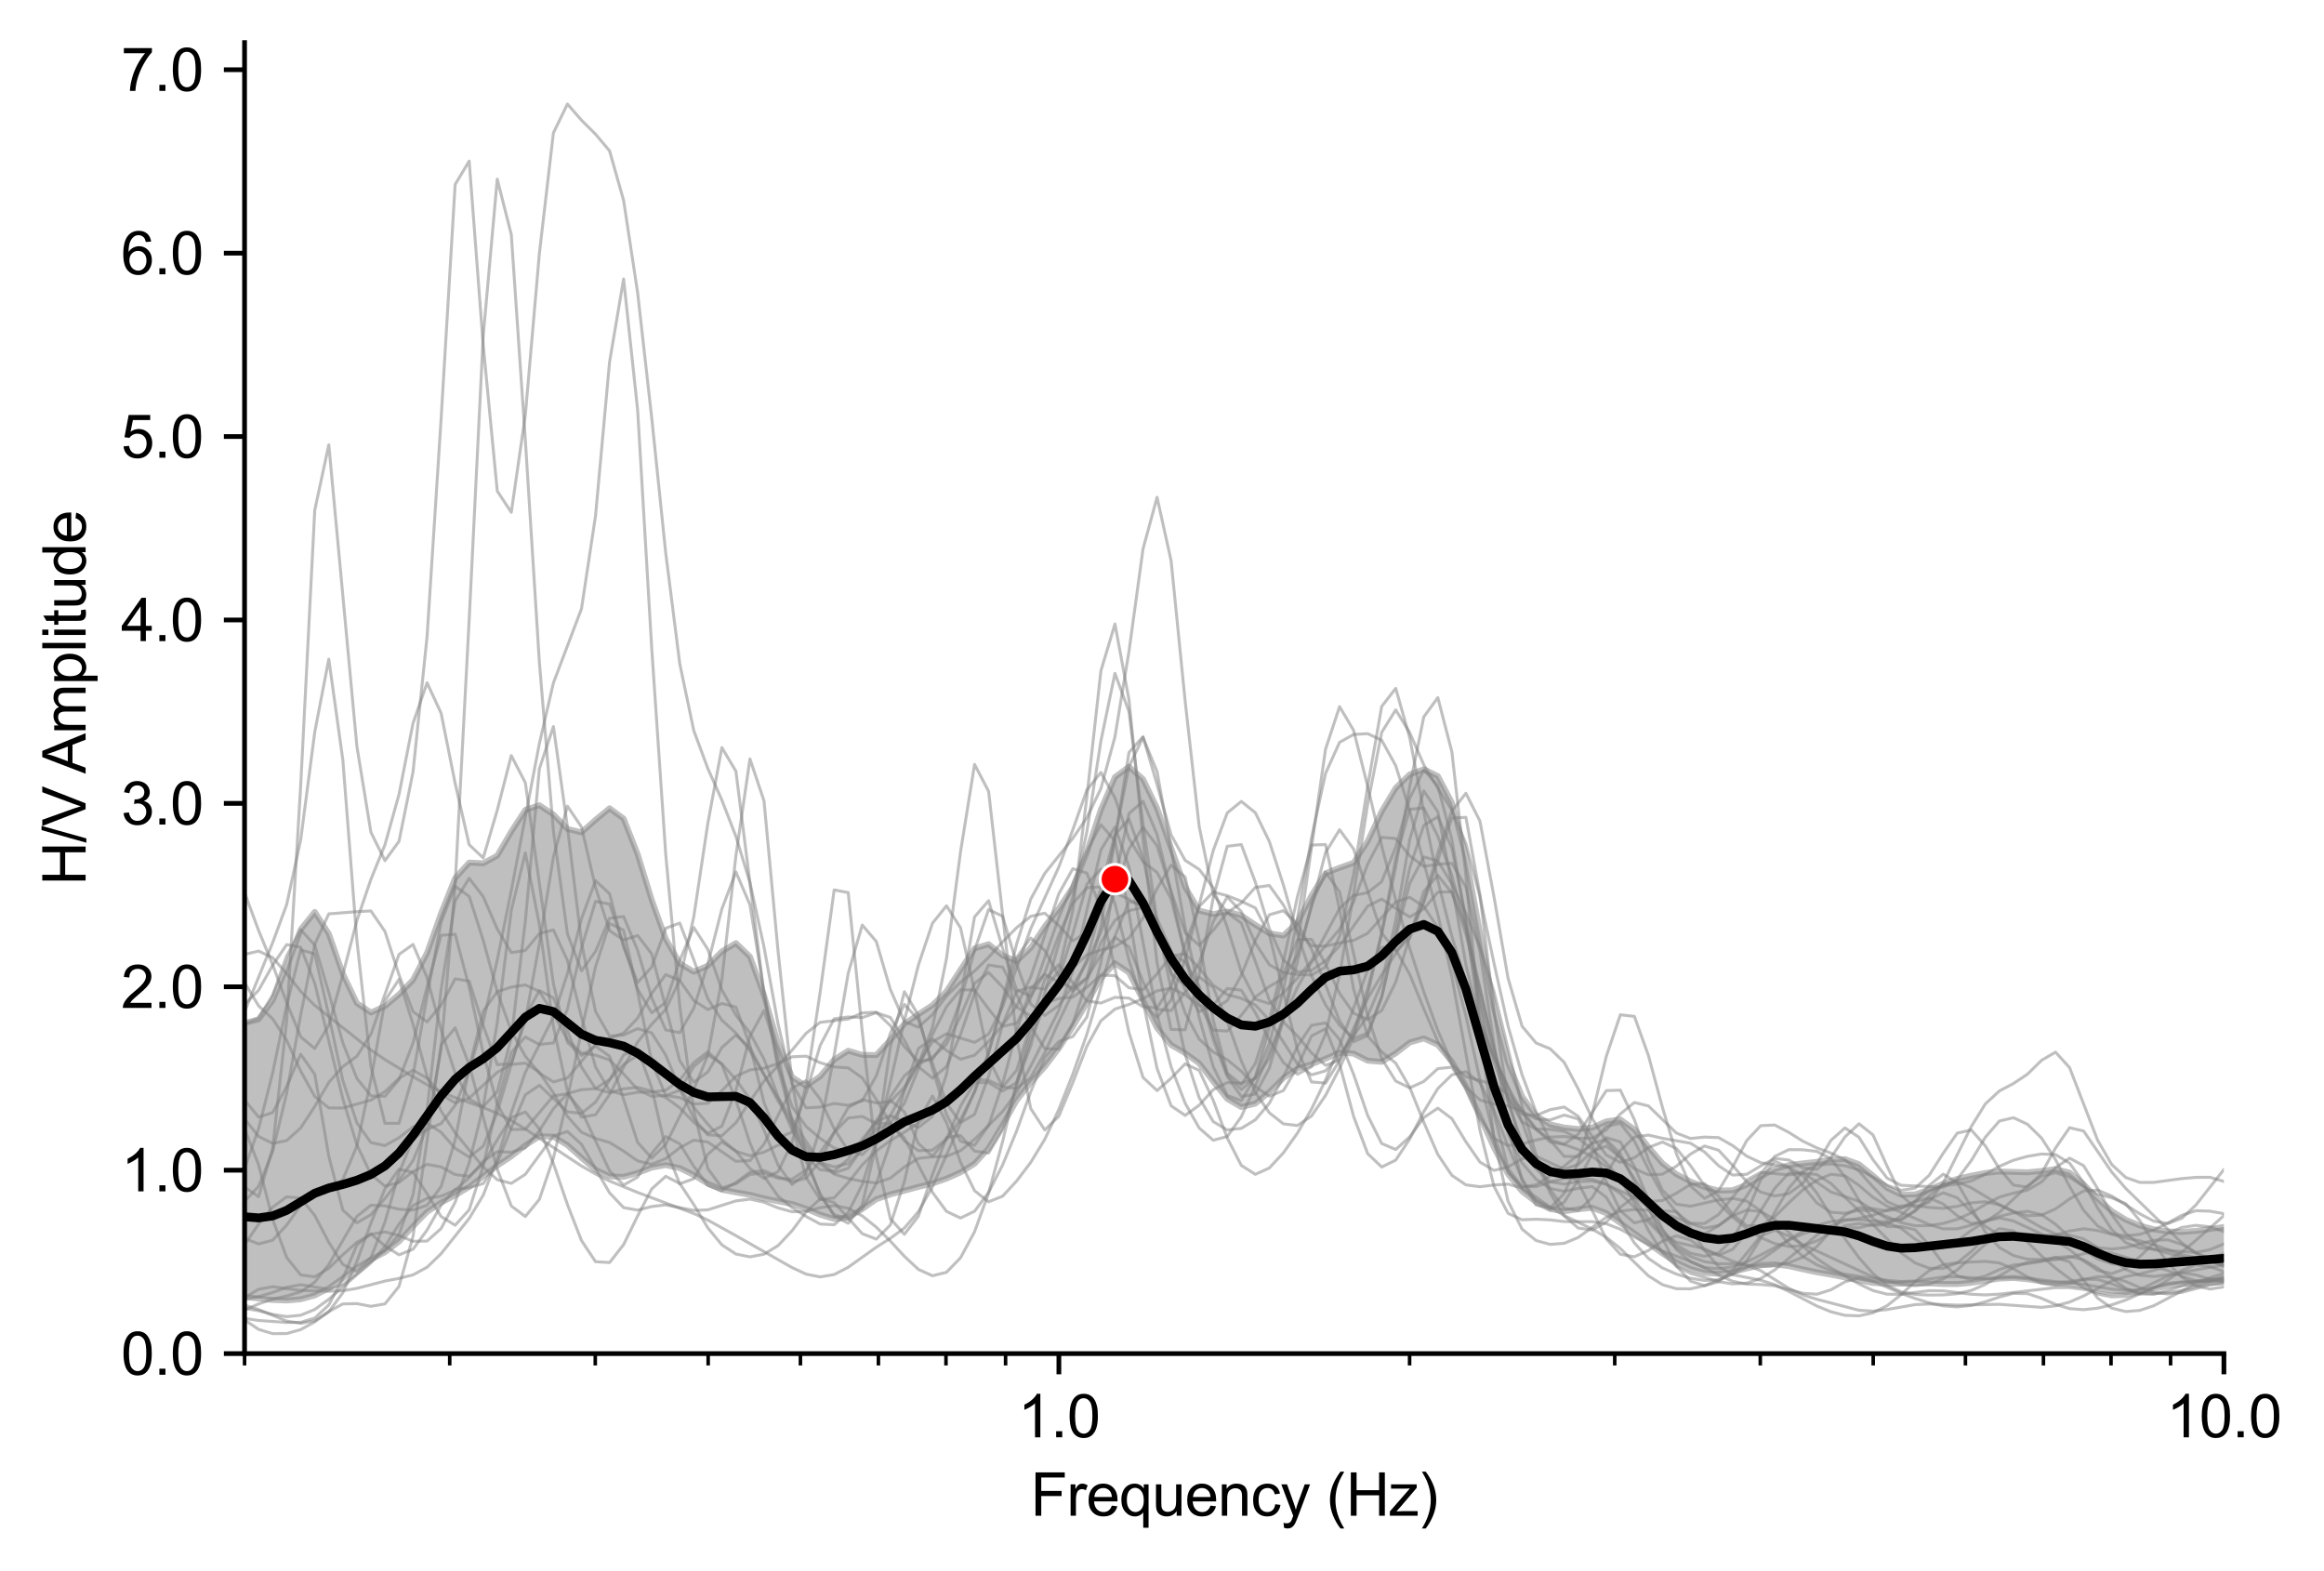 <?xml version="1.0" encoding="utf-8" standalone="no"?>
<!DOCTYPE svg PUBLIC "-//W3C//DTD SVG 1.1//EN"
  "http://www.w3.org/Graphics/SVG/1.1/DTD/svg11.dtd">
<svg xmlns:xlink="http://www.w3.org/1999/xlink" width="393.098pt" height="265.69pt" viewBox="0 0 393.098 265.69" xmlns="http://www.w3.org/2000/svg" version="1.1">
 <defs>
  <style type="text/css">*{stroke-linejoin: round; stroke-linecap: butt}</style>
 </defs>
 <g id="figure_1">
  <g id="patch_1">
   <path d="M 0 265.69 
L 393.098 265.69 
L 393.098 0 
L 0 0 
z
" style="fill: #ffffff"/>
  </g>
  <g id="axes_1">
   <g id="patch_2">
    <path d="M 41.367 228.96 
L 376.167 228.96 
L 376.167 7.2 
L 41.367 7.2 
z
" style="fill: #ffffff"/>
   </g>
   <g id="PolyCollection_1">
    <path d="M 41.367 173.048 
L 41.367 219.376 
L 43.742 219.642 
L 46.116 219.885 
L 48.491 219.978 
L 50.865 219.771 
L 53.24 219.115 
L 55.615 217.913 
L 57.989 216.223 
L 60.364 214.455 
L 62.738 213.049 
L 65.113 211.806 
L 67.487 210.004 
L 69.862 207.419 
L 72.237 204.994 
L 74.611 203.414 
L 76.986 202.188 
L 79.36 200.765 
L 81.735 198.959 
L 84.109 197.17 
L 86.484 195.594 
L 88.859 193.732 
L 91.233 192.198 
L 93.608 192.261 
L 95.982 193.711 
L 98.357 195.834 
L 100.731 197.855 
L 103.106 198.978 
L 105.481 199.064 
L 107.855 198.413 
L 110.23 197.497 
L 112.604 197.079 
L 114.979 197.576 
L 117.353 198.756 
L 119.728 200.224 
L 122.103 201.247 
L 124.477 201.687 
L 126.852 202.108 
L 129.226 202.717 
L 131.601 203.195 
L 133.975 203.65 
L 136.35 204.449 
L 138.725 205.46 
L 141.099 206.185 
L 143.474 205.94 
L 145.848 204.497 
L 148.223 202.851 
L 150.597 202.033 
L 152.972 201.409 
L 155.347 200.76 
L 157.721 200.186 
L 160.096 199.357 
L 162.47 198.307 
L 164.845 196.835 
L 167.219 194.223 
L 169.594 190.277 
L 171.969 186.123 
L 174.343 183.075 
L 176.718 180.456 
L 179.092 177.33 
L 181.467 173.654 
L 183.841 169.622 
L 186.216 165.417 
L 188.591 162.926 
L 190.965 164.511 
L 193.34 169.2 
L 195.714 173.885 
L 198.089 176.751 
L 200.463 178.129 
L 202.838 179.857 
L 205.213 182.917 
L 207.587 185.882 
L 209.962 187.249 
L 212.336 186.675 
L 214.711 184.708 
L 217.085 182.337 
L 219.46 180.761 
L 221.835 180.014 
L 224.209 179.086 
L 226.584 178.042 
L 228.958 178.214 
L 231.333 179.414 
L 233.707 179.607 
L 236.082 178.172 
L 238.456 176.339 
L 240.831 175.65 
L 243.206 176.734 
L 245.58 179.557 
L 247.955 183.76 
L 250.329 188.819 
L 252.704 194.109 
L 255.078 198.583 
L 257.453 201.509 
L 259.828 203.336 
L 262.202 204.508 
L 264.577 204.901 
L 266.951 204.537 
L 269.326 204.292 
L 271.7 205.203 
L 274.075 206.867 
L 276.45 208.608 
L 278.824 210.312 
L 281.199 212.019 
L 283.573 213.543 
L 285.948 214.656 
L 288.322 215.307 
L 290.697 215.462 
L 293.072 215.146 
L 295.446 214.553 
L 297.821 214.022 
L 300.195 213.867 
L 302.57 214.162 
L 304.944 214.697 
L 307.319 215.199 
L 309.694 215.613 
L 312.068 216.074 
L 314.443 216.595 
L 316.817 217.001 
L 319.192 217.165 
L 321.566 217.127 
L 323.941 217.048 
L 326.316 217.076 
L 328.69 217.188 
L 331.065 217.196 
L 333.439 216.982 
L 335.814 216.616 
L 338.188 216.27 
L 340.563 216.161 
L 342.938 216.381 
L 345.312 216.744 
L 347.687 217.026 
L 350.061 217.225 
L 352.436 217.497 
L 354.81 217.906 
L 357.185 218.307 
L 359.56 218.51 
L 361.934 218.4 
L 364.309 218.009 
L 366.683 217.525 
L 369.058 217.178 
L 371.432 217.055 
L 373.807 217.014 
L 376.182 216.898 
L 378.556 216.689 
L 380.931 216.481 
L 383.305 216.342 
L 385.68 216.289 
L 388.054 216.366 
L 390.429 216.589 
L 392.804 216.851 
L 395.178 217.01 
L 397.553 217.067 
L 399.927 217.205 
L 402.302 217.598 
L 404.676 218.191 
L 407.051 218.774 
L 409.426 219.164 
L 411.8 219.339 
L 414.175 219.373 
L 416.549 219.304 
L 418.924 219.073 
L 421.298 218.705 
L 423.673 218.377 
L 426.048 218.184 
L 428.422 218.068 
L 430.797 217.978 
L 433.171 218.072 
L 435.546 218.605 
L 437.92 219.207 
L 440.295 219.467 
L 442.67 219.258 
L 445.044 218.508 
L 447.419 217.18 
L 449.793 215.682 
L 452.168 215.106 
L 454.542 215.13 
L 456.917 215.164 
L 459.292 215.169 
L 461.666 215.081 
L 464.041 214.841 
L 466.415 214.475 
L 468.79 214.078 
L 471.164 213.732 
L 473.539 213.429 
L 475.913 213.18 
L 478.288 213.106 
L 480.663 213.336 
L 483.037 213.877 
L 485.412 214.586 
L 487.786 215.302 
L 490.161 215.906 
L 492.535 216.304 
L 494.91 216.492 
L 497.285 216.586 
L 499.659 216.639 
L 502.034 216.573 
L 504.408 216.348 
L 506.783 215.984 
L 509.157 215.456 
L 511.532 214.788 
L 513.907 214.128 
L 513.907 201.296 
L 513.907 201.296 
L 511.532 202.362 
L 509.157 203.709 
L 506.783 205.325 
L 504.408 206.87 
L 502.034 207.997 
L 499.659 208.669 
L 497.285 208.906 
L 494.91 208.716 
L 492.535 208.287 
L 490.161 207.822 
L 487.786 207.23 
L 485.412 206.339 
L 483.037 205.188 
L 480.663 203.937 
L 478.288 202.819 
L 475.913 202.128 
L 473.539 202.029 
L 471.164 202.445 
L 468.79 203.094 
L 466.415 203.703 
L 464.041 204.174 
L 461.666 204.57 
L 459.292 204.966 
L 456.917 205.352 
L 454.542 205.88 
L 452.168 207.102 
L 449.793 208.463 
L 447.419 208.819 
L 445.044 208.994 
L 442.67 209.273 
L 440.295 209.742 
L 437.92 210.483 
L 435.546 211.303 
L 433.171 211.606 
L 430.797 211.174 
L 428.422 210.732 
L 426.048 210.639 
L 423.673 210.936 
L 421.298 211.447 
L 418.924 211.904 
L 416.549 212.213 
L 414.175 212.328 
L 411.8 212.253 
L 409.426 212.111 
L 407.051 212.021 
L 404.676 212.006 
L 402.302 211.982 
L 399.927 211.78 
L 397.553 211.227 
L 395.178 210.415 
L 392.804 209.601 
L 390.429 208.946 
L 388.054 208.378 
L 385.68 207.824 
L 383.305 207.383 
L 380.931 207.192 
L 378.556 207.266 
L 376.182 207.542 
L 373.807 207.893 
L 371.432 208.207 
L 369.058 208.39 
L 366.683 208.306 
L 364.309 207.936 
L 361.934 207.299 
L 359.56 206.31 
L 357.185 204.842 
L 354.81 202.777 
L 352.436 200.317 
L 350.061 198.349 
L 347.687 197.763 
L 345.312 198.065 
L 342.938 198.296 
L 340.563 198.226 
L 338.188 198.168 
L 335.814 198.409 
L 333.439 198.864 
L 331.065 199.414 
L 328.69 200.206 
L 326.316 201.213 
L 323.941 202.028 
L 321.566 202.082 
L 319.192 200.927 
L 316.817 198.859 
L 314.443 196.931 
L 312.068 196.069 
L 309.694 196.169 
L 307.319 196.523 
L 304.944 196.783 
L 302.57 197.087 
L 300.195 197.752 
L 297.821 198.979 
L 295.446 200.417 
L 293.072 201.33 
L 290.697 201.382 
L 288.322 200.787 
L 285.948 199.86 
L 283.573 198.619 
L 281.199 196.768 
L 278.824 194.017 
L 276.45 191.042 
L 274.075 189.355 
L 271.7 189.678 
L 269.326 190.742 
L 266.951 190.979 
L 264.577 190.722 
L 262.202 190.189 
L 259.828 188.713 
L 257.453 185.472 
L 255.078 179.693 
L 252.704 170.47 
L 250.329 157.784 
L 247.955 144.89 
L 245.58 135.768 
L 243.206 131.275 
L 240.831 130.122 
L 238.456 130.995 
L 236.082 133.281 
L 233.707 137.258 
L 231.333 142.296 
L 228.958 145.932 
L 226.584 146.781 
L 224.209 147.712 
L 221.835 151.494 
L 219.46 156.052 
L 217.085 158.247 
L 214.711 157.882 
L 212.336 156.44 
L 209.962 154.848 
L 207.587 154.178 
L 205.213 154.624 
L 202.838 154.022 
L 200.463 150.055 
L 198.089 143.443 
L 195.714 136.715 
L 193.34 131.788 
L 190.965 129.697 
L 188.591 131.444 
L 186.216 136.936 
L 183.841 144.14 
L 181.467 150.095 
L 179.092 153.659 
L 176.718 156.711 
L 174.343 160.324 
L 171.969 162.567 
L 169.594 161.633 
L 167.219 159.709 
L 164.845 160.426 
L 162.47 164.036 
L 160.096 167.686 
L 157.721 170.029 
L 155.347 171.568 
L 152.972 173.193 
L 150.597 175.921 
L 148.223 178.466 
L 145.848 178.436 
L 143.474 177.736 
L 141.099 179.237 
L 138.725 182.063 
L 136.35 183.708 
L 133.975 182.184 
L 131.601 176.474 
L 129.226 168.326 
L 126.852 161.811 
L 124.477 159.524 
L 122.103 160.93 
L 119.728 163.347 
L 117.353 164.373 
L 114.979 162.952 
L 112.604 158.816 
L 110.23 152.195 
L 107.855 144.49 
L 105.481 138.477 
L 103.106 136.718 
L 100.731 138.674 
L 98.357 140.799 
L 95.982 140.219 
L 93.608 137.778 
L 91.233 136.209 
L 88.859 137.002 
L 86.484 140.658 
L 84.109 144.731 
L 81.735 146.028 
L 79.36 145.905 
L 76.986 148.538 
L 74.611 154.488 
L 72.237 161.175 
L 69.862 165.753 
L 67.487 168.203 
L 65.113 170.209 
L 62.738 171.268 
L 60.364 169.678 
L 57.989 164.714 
L 55.615 157.944 
L 53.24 154.263 
L 50.865 157.211 
L 48.491 163.611 
L 46.116 169.208 
L 43.742 172.427 
L 41.367 173.048 
z
" clip-path="url(#p31972a97bc)" style="fill: #808080; fill-opacity: 0.5; stroke: #808080; stroke-opacity: 0.5"/>
   </g>
   <g id="matplotlib.axis_1">
    <g id="xtick_1">
     <g id="line2d_1">
      <defs>
       <path id="mc1db6b8ab1" d="M 0 0 
L 0 3.5 
" style="stroke: #000000; stroke-width: 0.8"/>
      </defs>
      <g>
       <use xlink:href="#mc1db6b8ab1" x="179.107" y="228.96" style="stroke: #000000; stroke-width: 0.8"/>
      </g>
     </g>
     <g id="text_1">
      <!-- 1.0 -->
      <g transform="translate(172.157 243.118) scale(0.1 -0.1)">
       <defs>
        <path id="ArialMT-31" d="M 2384 0 
L 1822 0 
L 1822 3584 
Q 1619 3391 1289 3197 
Q 959 3003 697 2906 
L 697 3450 
Q 1169 3672 1522 3987 
Q 1875 4303 2022 4600 
L 2384 4600 
L 2384 0 
z
" transform="scale(0.016)"/>
        <path id="ArialMT-2e" d="M 581 0 
L 581 641 
L 1222 641 
L 1222 0 
L 581 0 
z
" transform="scale(0.016)"/>
        <path id="ArialMT-30" d="M 266 2259 
Q 266 3072 433 3567 
Q 600 4063 929 4331 
Q 1259 4600 1759 4600 
Q 2128 4600 2406 4451 
Q 2684 4303 2865 4023 
Q 3047 3744 3150 3342 
Q 3253 2941 3253 2259 
Q 3253 1453 3087 958 
Q 2922 463 2592 192 
Q 2263 -78 1759 -78 
Q 1097 -78 719 397 
Q 266 969 266 2259 
z
M 844 2259 
Q 844 1131 1108 757 
Q 1372 384 1759 384 
Q 2147 384 2411 759 
Q 2675 1134 2675 2259 
Q 2675 3391 2411 3762 
Q 2147 4134 1753 4134 
Q 1366 4134 1134 3806 
Q 844 3388 844 2259 
z
" transform="scale(0.016)"/>
       </defs>
       <use xlink:href="#ArialMT-31"/>
       <use xlink:href="#ArialMT-2e" x="55.615"/>
       <use xlink:href="#ArialMT-30" x="83.398"/>
      </g>
     </g>
    </g>
    <g id="xtick_2">
     <g id="line2d_2">
      <g>
       <use xlink:href="#mc1db6b8ab1" x="376.167" y="228.96" style="stroke: #000000; stroke-width: 0.8"/>
      </g>
     </g>
     <g id="text_2">
      <!-- 10.0 -->
      <g transform="translate(366.437 243.118) scale(0.1 -0.1)">
       <use xlink:href="#ArialMT-31"/>
       <use xlink:href="#ArialMT-30" x="55.615"/>
       <use xlink:href="#ArialMT-2e" x="111.23"/>
       <use xlink:href="#ArialMT-30" x="139.014"/>
      </g>
     </g>
    </g>
    <g id="xtick_3">
     <g id="line2d_3">
      <defs>
       <path id="m3453660cb3" d="M 0 0 
L 0 2 
" style="stroke: #000000; stroke-width: 0.6"/>
      </defs>
      <g>
       <use xlink:href="#m3453660cb3" x="41.367" y="228.96" style="stroke: #000000; stroke-width: 0.6"/>
      </g>
     </g>
    </g>
    <g id="xtick_4">
     <g id="line2d_4">
      <g>
       <use xlink:href="#m3453660cb3" x="76.068" y="228.96" style="stroke: #000000; stroke-width: 0.6"/>
      </g>
     </g>
    </g>
    <g id="xtick_5">
     <g id="line2d_5">
      <g>
       <use xlink:href="#m3453660cb3" x="100.688" y="228.96" style="stroke: #000000; stroke-width: 0.6"/>
      </g>
     </g>
    </g>
    <g id="xtick_6">
     <g id="line2d_6">
      <g>
       <use xlink:href="#m3453660cb3" x="119.785" y="228.96" style="stroke: #000000; stroke-width: 0.6"/>
      </g>
     </g>
    </g>
    <g id="xtick_7">
     <g id="line2d_7">
      <g>
       <use xlink:href="#m3453660cb3" x="135.389" y="228.96" style="stroke: #000000; stroke-width: 0.6"/>
      </g>
     </g>
    </g>
    <g id="xtick_8">
     <g id="line2d_8">
      <g>
       <use xlink:href="#m3453660cb3" x="148.582" y="228.96" style="stroke: #000000; stroke-width: 0.6"/>
      </g>
     </g>
    </g>
    <g id="xtick_9">
     <g id="line2d_9">
      <g>
       <use xlink:href="#m3453660cb3" x="160.009" y="228.96" style="stroke: #000000; stroke-width: 0.6"/>
      </g>
     </g>
    </g>
    <g id="xtick_10">
     <g id="line2d_10">
      <g>
       <use xlink:href="#m3453660cb3" x="170.09" y="228.96" style="stroke: #000000; stroke-width: 0.6"/>
      </g>
     </g>
    </g>
    <g id="xtick_11">
     <g id="line2d_11">
      <g>
       <use xlink:href="#m3453660cb3" x="238.428" y="228.96" style="stroke: #000000; stroke-width: 0.6"/>
      </g>
     </g>
    </g>
    <g id="xtick_12">
     <g id="line2d_12">
      <g>
       <use xlink:href="#m3453660cb3" x="273.128" y="228.96" style="stroke: #000000; stroke-width: 0.6"/>
      </g>
     </g>
    </g>
    <g id="xtick_13">
     <g id="line2d_13">
      <g>
       <use xlink:href="#m3453660cb3" x="297.749" y="228.96" style="stroke: #000000; stroke-width: 0.6"/>
      </g>
     </g>
    </g>
    <g id="xtick_14">
     <g id="line2d_14">
      <g>
       <use xlink:href="#m3453660cb3" x="316.846" y="228.96" style="stroke: #000000; stroke-width: 0.6"/>
      </g>
     </g>
    </g>
    <g id="xtick_15">
     <g id="line2d_15">
      <g>
       <use xlink:href="#m3453660cb3" x="332.45" y="228.96" style="stroke: #000000; stroke-width: 0.6"/>
      </g>
     </g>
    </g>
    <g id="xtick_16">
     <g id="line2d_16">
      <g>
       <use xlink:href="#m3453660cb3" x="345.642" y="228.96" style="stroke: #000000; stroke-width: 0.6"/>
      </g>
     </g>
    </g>
    <g id="xtick_17">
     <g id="line2d_17">
      <g>
       <use xlink:href="#m3453660cb3" x="357.07" y="228.96" style="stroke: #000000; stroke-width: 0.6"/>
      </g>
     </g>
    </g>
    <g id="xtick_18">
     <g id="line2d_18">
      <g>
       <use xlink:href="#m3453660cb3" x="367.15" y="228.96" style="stroke: #000000; stroke-width: 0.6"/>
      </g>
     </g>
    </g>
    <g id="text_3">
     <!-- Frequency (Hz) -->
     <g transform="translate(174.316 256.385) scale(0.1 -0.1)">
      <defs>
       <path id="ArialMT-46" d="M 525 0 
L 525 4581 
L 3616 4581 
L 3616 4041 
L 1131 4041 
L 1131 2622 
L 3281 2622 
L 3281 2081 
L 1131 2081 
L 1131 0 
L 525 0 
z
" transform="scale(0.016)"/>
       <path id="ArialMT-72" d="M 416 0 
L 416 3319 
L 922 3319 
L 922 2816 
Q 1116 3169 1280 3281 
Q 1444 3394 1641 3394 
Q 1925 3394 2219 3213 
L 2025 2691 
Q 1819 2813 1613 2813 
Q 1428 2813 1281 2702 
Q 1134 2591 1072 2394 
Q 978 2094 978 1738 
L 978 0 
L 416 0 
z
" transform="scale(0.016)"/>
       <path id="ArialMT-65" d="M 2694 1069 
L 3275 997 
Q 3138 488 2766 206 
Q 2394 -75 1816 -75 
Q 1088 -75 661 373 
Q 234 822 234 1631 
Q 234 2469 665 2931 
Q 1097 3394 1784 3394 
Q 2450 3394 2872 2941 
Q 3294 2488 3294 1666 
Q 3294 1616 3291 1516 
L 816 1516 
Q 847 969 1125 678 
Q 1403 388 1819 388 
Q 2128 388 2347 550 
Q 2566 713 2694 1069 
z
M 847 1978 
L 2700 1978 
Q 2663 2397 2488 2606 
Q 2219 2931 1791 2931 
Q 1403 2931 1139 2672 
Q 875 2413 847 1978 
z
" transform="scale(0.016)"/>
       <path id="ArialMT-71" d="M 2538 -1272 
L 2538 353 
Q 2406 169 2170 47 
Q 1934 -75 1669 -75 
Q 1078 -75 651 397 
Q 225 869 225 1691 
Q 225 2191 398 2587 
Q 572 2984 901 3189 
Q 1231 3394 1625 3394 
Q 2241 3394 2594 2875 
L 2594 3319 
L 3100 3319 
L 3100 -1272 
L 2538 -1272 
z
M 803 1669 
Q 803 1028 1072 708 
Q 1341 388 1716 388 
Q 2075 388 2334 692 
Q 2594 997 2594 1619 
Q 2594 2281 2320 2615 
Q 2047 2950 1678 2950 
Q 1313 2950 1058 2639 
Q 803 2328 803 1669 
z
" transform="scale(0.016)"/>
       <path id="ArialMT-75" d="M 2597 0 
L 2597 488 
Q 2209 -75 1544 -75 
Q 1250 -75 995 37 
Q 741 150 617 320 
Q 494 491 444 738 
Q 409 903 409 1263 
L 409 3319 
L 972 3319 
L 972 1478 
Q 972 1038 1006 884 
Q 1059 663 1231 536 
Q 1403 409 1656 409 
Q 1909 409 2131 539 
Q 2353 669 2445 892 
Q 2538 1116 2538 1541 
L 2538 3319 
L 3100 3319 
L 3100 0 
L 2597 0 
z
" transform="scale(0.016)"/>
       <path id="ArialMT-6e" d="M 422 0 
L 422 3319 
L 928 3319 
L 928 2847 
Q 1294 3394 1984 3394 
Q 2284 3394 2536 3286 
Q 2788 3178 2913 3003 
Q 3038 2828 3088 2588 
Q 3119 2431 3119 2041 
L 3119 0 
L 2556 0 
L 2556 2019 
Q 2556 2363 2490 2533 
Q 2425 2703 2258 2804 
Q 2091 2906 1866 2906 
Q 1506 2906 1245 2678 
Q 984 2450 984 1813 
L 984 0 
L 422 0 
z
" transform="scale(0.016)"/>
       <path id="ArialMT-63" d="M 2588 1216 
L 3141 1144 
Q 3050 572 2676 248 
Q 2303 -75 1759 -75 
Q 1078 -75 664 370 
Q 250 816 250 1647 
Q 250 2184 428 2587 
Q 606 2991 970 3192 
Q 1334 3394 1763 3394 
Q 2303 3394 2647 3120 
Q 2991 2847 3088 2344 
L 2541 2259 
Q 2463 2594 2264 2762 
Q 2066 2931 1784 2931 
Q 1359 2931 1093 2626 
Q 828 2322 828 1663 
Q 828 994 1084 691 
Q 1341 388 1753 388 
Q 2084 388 2306 591 
Q 2528 794 2588 1216 
z
" transform="scale(0.016)"/>
       <path id="ArialMT-79" d="M 397 -1278 
L 334 -750 
Q 519 -800 656 -800 
Q 844 -800 956 -737 
Q 1069 -675 1141 -563 
Q 1194 -478 1313 -144 
Q 1328 -97 1363 -6 
L 103 3319 
L 709 3319 
L 1400 1397 
Q 1534 1031 1641 628 
Q 1738 1016 1872 1384 
L 2581 3319 
L 3144 3319 
L 1881 -56 
Q 1678 -603 1566 -809 
Q 1416 -1088 1222 -1217 
Q 1028 -1347 759 -1347 
Q 597 -1347 397 -1278 
z
" transform="scale(0.016)"/>
       <path id="ArialMT-20" transform="scale(0.016)"/>
       <path id="ArialMT-28" d="M 1497 -1347 
Q 1031 -759 709 28 
Q 388 816 388 1659 
Q 388 2403 628 3084 
Q 909 3875 1497 4659 
L 1900 4659 
Q 1522 4009 1400 3731 
Q 1209 3300 1100 2831 
Q 966 2247 966 1656 
Q 966 153 1900 -1347 
L 1497 -1347 
z
" transform="scale(0.016)"/>
       <path id="ArialMT-48" d="M 513 0 
L 513 4581 
L 1119 4581 
L 1119 2700 
L 3500 2700 
L 3500 4581 
L 4106 4581 
L 4106 0 
L 3500 0 
L 3500 2159 
L 1119 2159 
L 1119 0 
L 513 0 
z
" transform="scale(0.016)"/>
       <path id="ArialMT-7a" d="M 125 0 
L 125 456 
L 2238 2881 
Q 1878 2863 1603 2863 
L 250 2863 
L 250 3319 
L 2963 3319 
L 2963 2947 
L 1166 841 
L 819 456 
Q 1197 484 1528 484 
L 3063 484 
L 3063 0 
L 125 0 
z
" transform="scale(0.016)"/>
       <path id="ArialMT-29" d="M 791 -1347 
L 388 -1347 
Q 1322 153 1322 1656 
Q 1322 2244 1188 2822 
Q 1081 3291 891 3722 
Q 769 4003 388 4659 
L 791 4659 
Q 1378 3875 1659 3084 
Q 1900 2403 1900 1659 
Q 1900 816 1576 28 
Q 1253 -759 791 -1347 
z
" transform="scale(0.016)"/>
      </defs>
      <use xlink:href="#ArialMT-46"/>
      <use xlink:href="#ArialMT-72" x="61.084"/>
      <use xlink:href="#ArialMT-65" x="94.385"/>
      <use xlink:href="#ArialMT-71" x="150"/>
      <use xlink:href="#ArialMT-75" x="205.615"/>
      <use xlink:href="#ArialMT-65" x="261.23"/>
      <use xlink:href="#ArialMT-6e" x="316.846"/>
      <use xlink:href="#ArialMT-63" x="372.461"/>
      <use xlink:href="#ArialMT-79" x="422.461"/>
      <use xlink:href="#ArialMT-20" x="472.461"/>
      <use xlink:href="#ArialMT-28" x="500.244"/>
      <use xlink:href="#ArialMT-48" x="533.545"/>
      <use xlink:href="#ArialMT-7a" x="605.762"/>
      <use xlink:href="#ArialMT-29" x="655.762"/>
     </g>
    </g>
   </g>
   <g id="matplotlib.axis_2">
    <g id="ytick_1">
     <g id="line2d_19">
      <defs>
       <path id="mbc4f32332d" d="M 0 0 
L -3.5 0 
" style="stroke: #000000; stroke-width: 0.8"/>
      </defs>
      <g>
       <use xlink:href="#mbc4f32332d" x="41.367" y="228.96" style="stroke: #000000; stroke-width: 0.8"/>
      </g>
     </g>
     <g id="text_4">
      <!-- 0.0 -->
      <g transform="translate(20.467 232.539) scale(0.1 -0.1)">
       <use xlink:href="#ArialMT-30"/>
       <use xlink:href="#ArialMT-2e" x="55.615"/>
       <use xlink:href="#ArialMT-30" x="83.398"/>
      </g>
     </g>
    </g>
    <g id="ytick_2">
     <g id="line2d_20">
      <g>
       <use xlink:href="#mbc4f32332d" x="41.367" y="197.937" style="stroke: #000000; stroke-width: 0.8"/>
      </g>
     </g>
     <g id="text_5">
      <!-- 1.0 -->
      <g transform="translate(20.467 201.516) scale(0.1 -0.1)">
       <use xlink:href="#ArialMT-31"/>
       <use xlink:href="#ArialMT-2e" x="55.615"/>
       <use xlink:href="#ArialMT-30" x="83.398"/>
      </g>
     </g>
    </g>
    <g id="ytick_3">
     <g id="line2d_21">
      <g>
       <use xlink:href="#mbc4f32332d" x="41.367" y="166.913" style="stroke: #000000; stroke-width: 0.8"/>
      </g>
     </g>
     <g id="text_6">
      <!-- 2.0 -->
      <g transform="translate(20.467 170.492) scale(0.1 -0.1)">
       <defs>
        <path id="ArialMT-32" d="M 3222 541 
L 3222 0 
L 194 0 
Q 188 203 259 391 
Q 375 700 629 1000 
Q 884 1300 1366 1694 
Q 2113 2306 2375 2664 
Q 2638 3022 2638 3341 
Q 2638 3675 2398 3904 
Q 2159 4134 1775 4134 
Q 1369 4134 1125 3890 
Q 881 3647 878 3216 
L 300 3275 
Q 359 3922 746 4261 
Q 1134 4600 1788 4600 
Q 2447 4600 2831 4234 
Q 3216 3869 3216 3328 
Q 3216 3053 3103 2787 
Q 2991 2522 2730 2228 
Q 2469 1934 1863 1422 
Q 1356 997 1212 845 
Q 1069 694 975 541 
L 3222 541 
z
" transform="scale(0.016)"/>
       </defs>
       <use xlink:href="#ArialMT-32"/>
       <use xlink:href="#ArialMT-2e" x="55.615"/>
       <use xlink:href="#ArialMT-30" x="83.398"/>
      </g>
     </g>
    </g>
    <g id="ytick_4">
     <g id="line2d_22">
      <g>
       <use xlink:href="#mbc4f32332d" x="41.367" y="135.89" style="stroke: #000000; stroke-width: 0.8"/>
      </g>
     </g>
     <g id="text_7">
      <!-- 3.0 -->
      <g transform="translate(20.467 139.469) scale(0.1 -0.1)">
       <defs>
        <path id="ArialMT-33" d="M 269 1209 
L 831 1284 
Q 928 806 1161 595 
Q 1394 384 1728 384 
Q 2125 384 2398 659 
Q 2672 934 2672 1341 
Q 2672 1728 2419 1979 
Q 2166 2231 1775 2231 
Q 1616 2231 1378 2169 
L 1441 2663 
Q 1497 2656 1531 2656 
Q 1891 2656 2178 2843 
Q 2466 3031 2466 3422 
Q 2466 3731 2256 3934 
Q 2047 4138 1716 4138 
Q 1388 4138 1169 3931 
Q 950 3725 888 3313 
L 325 3413 
Q 428 3978 793 4289 
Q 1159 4600 1703 4600 
Q 2078 4600 2393 4439 
Q 2709 4278 2876 4000 
Q 3044 3722 3044 3409 
Q 3044 3113 2884 2869 
Q 2725 2625 2413 2481 
Q 2819 2388 3044 2092 
Q 3269 1797 3269 1353 
Q 3269 753 2831 336 
Q 2394 -81 1725 -81 
Q 1122 -81 723 278 
Q 325 638 269 1209 
z
" transform="scale(0.016)"/>
       </defs>
       <use xlink:href="#ArialMT-33"/>
       <use xlink:href="#ArialMT-2e" x="55.615"/>
       <use xlink:href="#ArialMT-30" x="83.398"/>
      </g>
     </g>
    </g>
    <g id="ytick_5">
     <g id="line2d_23">
      <g>
       <use xlink:href="#mbc4f32332d" x="41.367" y="104.866" style="stroke: #000000; stroke-width: 0.8"/>
      </g>
     </g>
     <g id="text_8">
      <!-- 4.0 -->
      <g transform="translate(20.467 108.445) scale(0.1 -0.1)">
       <defs>
        <path id="ArialMT-34" d="M 2069 0 
L 2069 1097 
L 81 1097 
L 81 1613 
L 2172 4581 
L 2631 4581 
L 2631 1613 
L 3250 1613 
L 3250 1097 
L 2631 1097 
L 2631 0 
L 2069 0 
z
M 2069 1613 
L 2069 3678 
L 634 1613 
L 2069 1613 
z
" transform="scale(0.016)"/>
       </defs>
       <use xlink:href="#ArialMT-34"/>
       <use xlink:href="#ArialMT-2e" x="55.615"/>
       <use xlink:href="#ArialMT-30" x="83.398"/>
      </g>
     </g>
    </g>
    <g id="ytick_6">
     <g id="line2d_24">
      <g>
       <use xlink:href="#mbc4f32332d" x="41.367" y="73.843" style="stroke: #000000; stroke-width: 0.8"/>
      </g>
     </g>
     <g id="text_9">
      <!-- 5.0 -->
      <g transform="translate(20.467 77.422) scale(0.1 -0.1)">
       <defs>
        <path id="ArialMT-35" d="M 266 1200 
L 856 1250 
Q 922 819 1161 601 
Q 1400 384 1738 384 
Q 2144 384 2425 690 
Q 2706 997 2706 1503 
Q 2706 1984 2436 2262 
Q 2166 2541 1728 2541 
Q 1456 2541 1237 2417 
Q 1019 2294 894 2097 
L 366 2166 
L 809 4519 
L 3088 4519 
L 3088 3981 
L 1259 3981 
L 1013 2750 
Q 1425 3038 1878 3038 
Q 2478 3038 2890 2622 
Q 3303 2206 3303 1553 
Q 3303 931 2941 478 
Q 2500 -78 1738 -78 
Q 1113 -78 717 272 
Q 322 622 266 1200 
z
" transform="scale(0.016)"/>
       </defs>
       <use xlink:href="#ArialMT-35"/>
       <use xlink:href="#ArialMT-2e" x="55.615"/>
       <use xlink:href="#ArialMT-30" x="83.398"/>
      </g>
     </g>
    </g>
    <g id="ytick_7">
     <g id="line2d_25">
      <g>
       <use xlink:href="#mbc4f32332d" x="41.367" y="42.82" style="stroke: #000000; stroke-width: 0.8"/>
      </g>
     </g>
     <g id="text_10">
      <!-- 6.0 -->
      <g transform="translate(20.467 46.399) scale(0.1 -0.1)">
       <defs>
        <path id="ArialMT-36" d="M 3184 3459 
L 2625 3416 
Q 2550 3747 2413 3897 
Q 2184 4138 1850 4138 
Q 1581 4138 1378 3988 
Q 1113 3794 959 3422 
Q 806 3050 800 2363 
Q 1003 2672 1297 2822 
Q 1591 2972 1913 2972 
Q 2475 2972 2870 2558 
Q 3266 2144 3266 1488 
Q 3266 1056 3080 686 
Q 2894 316 2569 119 
Q 2244 -78 1831 -78 
Q 1128 -78 684 439 
Q 241 956 241 2144 
Q 241 3472 731 4075 
Q 1159 4600 1884 4600 
Q 2425 4600 2770 4297 
Q 3116 3994 3184 3459 
z
M 888 1484 
Q 888 1194 1011 928 
Q 1134 663 1356 523 
Q 1578 384 1822 384 
Q 2178 384 2434 671 
Q 2691 959 2691 1453 
Q 2691 1928 2437 2201 
Q 2184 2475 1800 2475 
Q 1419 2475 1153 2201 
Q 888 1928 888 1484 
z
" transform="scale(0.016)"/>
       </defs>
       <use xlink:href="#ArialMT-36"/>
       <use xlink:href="#ArialMT-2e" x="55.615"/>
       <use xlink:href="#ArialMT-30" x="83.398"/>
      </g>
     </g>
    </g>
    <g id="ytick_8">
     <g id="line2d_26">
      <g>
       <use xlink:href="#mbc4f32332d" x="41.367" y="11.796" style="stroke: #000000; stroke-width: 0.8"/>
      </g>
     </g>
     <g id="text_11">
      <!-- 7.0 -->
      <g transform="translate(20.467 15.375) scale(0.1 -0.1)">
       <defs>
        <path id="ArialMT-37" d="M 303 3981 
L 303 4522 
L 3269 4522 
L 3269 4084 
Q 2831 3619 2401 2847 
Q 1972 2075 1738 1259 
Q 1569 684 1522 0 
L 944 0 
Q 953 541 1156 1306 
Q 1359 2072 1739 2783 
Q 2119 3494 2547 3981 
L 303 3981 
z
" transform="scale(0.016)"/>
       </defs>
       <use xlink:href="#ArialMT-37"/>
       <use xlink:href="#ArialMT-2e" x="55.615"/>
       <use xlink:href="#ArialMT-30" x="83.398"/>
      </g>
     </g>
    </g>
    <g id="text_12">
     <!-- H/V Amplitude -->
     <g transform="translate(14.48 149.762) rotate(-90) scale(0.1 -0.1)">
      <defs>
       <path id="ArialMT-2f" d="M 0 -78 
L 1328 4659 
L 1778 4659 
L 453 -78 
L 0 -78 
z
" transform="scale(0.016)"/>
       <path id="ArialMT-56" d="M 1803 0 
L 28 4581 
L 684 4581 
L 1875 1253 
Q 2019 853 2116 503 
Q 2222 878 2363 1253 
L 3600 4581 
L 4219 4581 
L 2425 0 
L 1803 0 
z
" transform="scale(0.016)"/>
       <path id="ArialMT-41" d="M -9 0 
L 1750 4581 
L 2403 4581 
L 4278 0 
L 3588 0 
L 3053 1388 
L 1138 1388 
L 634 0 
L -9 0 
z
M 1313 1881 
L 2866 1881 
L 2388 3150 
Q 2169 3728 2063 4100 
Q 1975 3659 1816 3225 
L 1313 1881 
z
" transform="scale(0.016)"/>
       <path id="ArialMT-6d" d="M 422 0 
L 422 3319 
L 925 3319 
L 925 2853 
Q 1081 3097 1340 3245 
Q 1600 3394 1931 3394 
Q 2300 3394 2536 3241 
Q 2772 3088 2869 2813 
Q 3263 3394 3894 3394 
Q 4388 3394 4653 3120 
Q 4919 2847 4919 2278 
L 4919 0 
L 4359 0 
L 4359 2091 
Q 4359 2428 4304 2576 
Q 4250 2725 4106 2815 
Q 3963 2906 3769 2906 
Q 3419 2906 3187 2673 
Q 2956 2441 2956 1928 
L 2956 0 
L 2394 0 
L 2394 2156 
Q 2394 2531 2256 2718 
Q 2119 2906 1806 2906 
Q 1569 2906 1367 2781 
Q 1166 2656 1075 2415 
Q 984 2175 984 1722 
L 984 0 
L 422 0 
z
" transform="scale(0.016)"/>
       <path id="ArialMT-70" d="M 422 -1272 
L 422 3319 
L 934 3319 
L 934 2888 
Q 1116 3141 1344 3267 
Q 1572 3394 1897 3394 
Q 2322 3394 2647 3175 
Q 2972 2956 3137 2557 
Q 3303 2159 3303 1684 
Q 3303 1175 3120 767 
Q 2938 359 2589 142 
Q 2241 -75 1856 -75 
Q 1575 -75 1351 44 
Q 1128 163 984 344 
L 984 -1272 
L 422 -1272 
z
M 931 1641 
Q 931 1000 1190 694 
Q 1450 388 1819 388 
Q 2194 388 2461 705 
Q 2728 1022 2728 1688 
Q 2728 2322 2467 2637 
Q 2206 2953 1844 2953 
Q 1484 2953 1207 2617 
Q 931 2281 931 1641 
z
" transform="scale(0.016)"/>
       <path id="ArialMT-6c" d="M 409 0 
L 409 4581 
L 972 4581 
L 972 0 
L 409 0 
z
" transform="scale(0.016)"/>
       <path id="ArialMT-69" d="M 425 3934 
L 425 4581 
L 988 4581 
L 988 3934 
L 425 3934 
z
M 425 0 
L 425 3319 
L 988 3319 
L 988 0 
L 425 0 
z
" transform="scale(0.016)"/>
       <path id="ArialMT-74" d="M 1650 503 
L 1731 6 
Q 1494 -44 1306 -44 
Q 1000 -44 831 53 
Q 663 150 594 308 
Q 525 466 525 972 
L 525 2881 
L 113 2881 
L 113 3319 
L 525 3319 
L 525 4141 
L 1084 4478 
L 1084 3319 
L 1650 3319 
L 1650 2881 
L 1084 2881 
L 1084 941 
Q 1084 700 1114 631 
Q 1144 563 1211 522 
Q 1278 481 1403 481 
Q 1497 481 1650 503 
z
" transform="scale(0.016)"/>
       <path id="ArialMT-64" d="M 2575 0 
L 2575 419 
Q 2259 -75 1647 -75 
Q 1250 -75 917 144 
Q 584 363 401 755 
Q 219 1147 219 1656 
Q 219 2153 384 2558 
Q 550 2963 881 3178 
Q 1213 3394 1622 3394 
Q 1922 3394 2156 3267 
Q 2391 3141 2538 2938 
L 2538 4581 
L 3097 4581 
L 3097 0 
L 2575 0 
z
M 797 1656 
Q 797 1019 1065 703 
Q 1334 388 1700 388 
Q 2069 388 2326 689 
Q 2584 991 2584 1609 
Q 2584 2291 2321 2609 
Q 2059 2928 1675 2928 
Q 1300 2928 1048 2622 
Q 797 2316 797 1656 
z
" transform="scale(0.016)"/>
      </defs>
      <use xlink:href="#ArialMT-48"/>
      <use xlink:href="#ArialMT-2f" x="72.217"/>
      <use xlink:href="#ArialMT-56" x="100"/>
      <use xlink:href="#ArialMT-20" x="166.699"/>
      <use xlink:href="#ArialMT-41" x="188.982"/>
      <use xlink:href="#ArialMT-6d" x="255.682"/>
      <use xlink:href="#ArialMT-70" x="338.982"/>
      <use xlink:href="#ArialMT-6c" x="394.598"/>
      <use xlink:href="#ArialMT-69" x="416.814"/>
      <use xlink:href="#ArialMT-74" x="439.031"/>
      <use xlink:href="#ArialMT-75" x="466.814"/>
      <use xlink:href="#ArialMT-64" x="522.43"/>
      <use xlink:href="#ArialMT-65" x="578.045"/>
     </g>
    </g>
   </g>
   <g id="line2d_27">
    <path d="M 41.367 200.777 
L 43.742 202.424 
L 46.116 194.218 
L 48.491 172.626 
L 50.865 132.815 
L 53.24 86.293 
L 55.615 75.242 
L 60.364 126.221 
L 62.738 140.778 
L 65.113 145.574 
L 67.487 142.314 
L 69.862 130.579 
L 72.237 107.691 
L 74.611 70.879 
L 76.986 31.207 
L 79.36 27.249 
L 81.735 58.385 
L 84.109 83.054 
L 86.484 86.661 
L 88.859 70.204 
L 91.233 42.887 
L 93.608 22.479 
L 95.982 17.599 
L 98.357 20.333 
L 100.731 22.695 
L 103.106 25.516 
L 105.481 33.893 
L 107.855 49.514 
L 110.23 70.628 
L 112.604 93.522 
L 114.979 112.257 
L 117.353 123.588 
L 119.728 129.99 
L 122.103 135.342 
L 124.477 141.473 
L 126.852 149.287 
L 129.226 160.158 
L 131.601 173.178 
L 133.975 183.313 
L 136.35 187.387 
L 138.725 187.27 
L 141.099 186.656 
L 143.474 186.971 
L 145.848 186.214 
L 148.223 181.979 
L 150.597 174.801 
L 152.972 169.899 
L 155.347 172.48 
L 157.721 179.86 
L 160.096 186.594 
L 162.47 189.898 
L 164.845 188.484 
L 167.219 182.073 
L 169.594 173.282 
L 171.969 167.658 
L 174.343 166.968 
L 176.718 167.321 
L 179.092 164.251 
L 181.467 153.986 
L 183.841 134.82 
L 186.216 113.476 
L 188.591 105.544 
L 190.965 118.375 
L 193.34 142.024 
L 195.714 162.878 
L 198.089 174.123 
L 200.463 174.203 
L 202.838 164.84 
L 205.213 151.853 
L 207.587 143.144 
L 209.962 142.856 
L 212.336 149.214 
L 214.711 157.095 
L 217.085 162.408 
L 219.46 164.408 
L 221.835 164.126 
L 224.209 162.526 
L 226.584 159.991 
L 231.333 153.281 
L 233.707 152.081 
L 236.082 153.66 
L 238.456 155.096 
L 240.831 153.75 
L 243.206 150.906 
L 245.58 150.847 
L 247.955 156.659 
L 252.704 177.62 
L 255.078 185.631 
L 257.453 189.776 
L 259.828 190.979 
L 262.202 191.037 
L 264.577 191.367 
L 266.951 192.561 
L 269.326 194.425 
L 271.7 196.65 
L 274.075 199.497 
L 276.45 203.478 
L 278.824 208.103 
L 281.199 211.92 
L 283.573 214.209 
L 285.948 215.376 
L 290.697 216.788 
L 293.072 217.174 
L 295.446 217.04 
L 297.821 216.252 
L 300.195 214.804 
L 307.319 208.926 
L 309.694 207.376 
L 312.068 206.459 
L 314.443 206.069 
L 316.817 205.564 
L 319.192 204.682 
L 321.566 203.972 
L 323.941 203.904 
L 326.316 204.238 
L 328.69 204.394 
L 331.065 204.045 
L 333.439 203.457 
L 335.814 203.268 
L 338.188 203.801 
L 340.563 204.922 
L 345.312 207.645 
L 347.687 208.717 
L 352.436 210.445 
L 354.81 211.058 
L 357.185 211.273 
L 359.56 211.025 
L 364.309 209.787 
L 366.683 209.715 
L 369.058 210.49 
L 373.807 213.202 
L 376.182 214.279 
L 378.556 214.946 
L 380.931 215.275 
L 383.305 215.343 
L 390.429 214.975 
L 394.098 215.562 
L 394.098 215.562 
" clip-path="url(#p31972a97bc)" style="fill: none; stroke: #808080; stroke-opacity: 0.5; stroke-width: 0.5; stroke-linecap: square"/>
   </g>
   <g id="line2d_28">
    <path d="M 41.367 186.045 
L 43.742 188.965 
L 46.116 188.188 
L 48.491 183.787 
L 50.865 178.332 
L 53.24 181.725 
L 55.615 195.577 
L 57.989 204.68 
L 60.364 206.838 
L 62.738 205.472 
L 65.113 202.719 
L 67.487 199.667 
L 69.862 196.302 
L 72.237 190.579 
L 74.611 177.47 
L 76.986 149.686 
L 79.36 104.808 
L 81.735 56.839 
L 84.109 30.297 
L 86.484 39.679 
L 88.859 74.426 
L 91.233 112.009 
L 93.608 140.568 
L 95.982 157.966 
L 98.357 164.218 
L 100.731 160.927 
L 103.106 155.332 
L 105.481 155.025 
L 107.855 160.761 
L 110.23 168.752 
L 112.604 174.211 
L 114.979 174.676 
L 117.353 170.526 
L 119.728 163.038 
L 122.103 153.752 
L 124.477 147.493 
L 126.852 153.038 
L 129.226 167.686 
L 131.601 180.134 
L 133.975 187.18 
L 136.35 190.547 
L 138.725 192.542 
L 141.099 194.189 
L 143.474 194.792 
L 145.848 193.292 
L 148.223 189.536 
L 150.597 186.125 
L 152.972 188.069 
L 155.347 193.423 
L 157.721 195.581 
L 160.096 192.705 
L 162.47 187.097 
L 164.845 183.124 
L 167.219 183.134 
L 169.594 184.556 
L 171.969 183.102 
L 174.343 176.943 
L 176.718 167.98 
L 179.092 159.63 
L 181.467 151.718 
L 183.841 140.682 
L 186.216 125.337 
L 188.591 113.901 
L 190.965 120.384 
L 193.34 139.39 
L 195.714 155.758 
L 198.089 164.711 
L 200.463 166.71 
L 202.838 162.861 
L 205.213 155.88 
L 207.587 151.724 
L 209.962 154.196 
L 212.336 159.525 
L 214.711 163.187 
L 217.085 164.502 
L 219.46 164.826 
L 221.835 164.939 
L 224.209 163.56 
L 226.584 158.364 
L 228.958 147.923 
L 231.333 133.058 
L 233.707 119.5 
L 236.082 116.436 
L 238.456 124.798 
L 240.831 137.33 
L 243.206 148.948 
L 245.58 158.403 
L 247.955 166.088 
L 250.329 172.735 
L 252.704 178.729 
L 255.078 183.915 
L 257.453 188.07 
L 259.828 191.027 
L 262.202 192.738 
L 266.951 194.448 
L 269.326 195.636 
L 271.7 197.348 
L 274.075 199.753 
L 276.45 202.836 
L 278.824 206.117 
L 281.199 208.756 
L 283.573 210.136 
L 288.322 211.235 
L 293.072 213.347 
L 295.446 214 
L 297.821 214.188 
L 300.195 214.052 
L 302.57 213.61 
L 304.944 212.649 
L 307.319 210.854 
L 312.068 205.546 
L 314.443 204.283 
L 316.817 204.45 
L 319.192 204.812 
L 321.566 204.397 
L 323.941 203.268 
L 326.316 202.63 
L 328.69 203.654 
L 331.065 205.649 
L 333.439 206.94 
L 335.814 206.683 
L 338.188 205.066 
L 342.938 200.582 
L 345.312 198.935 
L 347.687 198.378 
L 350.061 199.123 
L 352.436 200.682 
L 354.81 202.035 
L 357.185 202.602 
L 359.56 203.597 
L 361.934 206.467 
L 364.309 210.274 
L 366.683 213.622 
L 369.058 216.042 
L 371.432 217.506 
L 373.807 218.041 
L 376.182 217.677 
L 378.556 216.495 
L 380.931 214.792 
L 383.305 213.262 
L 385.68 212.713 
L 388.054 213.317 
L 390.429 214.385 
L 392.804 215.062 
L 394.098 215.029 
L 394.098 215.029 
" clip-path="url(#p31972a97bc)" style="fill: none; stroke: #808080; stroke-opacity: 0.5; stroke-width: 0.5; stroke-linecap: square"/>
   </g>
   <g id="line2d_29">
    <path d="M 41.367 169.919 
L 43.742 167.5 
L 46.116 163.273 
L 48.491 159.779 
L 50.865 160.225 
L 53.24 166.318 
L 57.989 185.855 
L 60.364 193.65 
L 62.738 198.646 
L 65.113 200.63 
L 67.487 200.007 
L 69.862 198.16 
L 72.237 196.954 
L 74.611 197.378 
L 76.986 198.682 
L 79.36 198.963 
L 81.735 196.835 
L 84.109 192.788 
L 86.484 189.041 
L 88.859 188.084 
L 91.233 190.965 
L 93.608 196.807 
L 95.982 203.748 
L 98.357 209.837 
L 100.731 213.412 
L 103.106 213.559 
L 105.481 210.526 
L 107.855 205.675 
L 110.23 201.116 
L 112.604 198.973 
L 114.979 200.182 
L 117.353 203.756 
L 119.728 207.69 
L 122.103 210.569 
L 124.477 212.118 
L 126.852 212.597 
L 129.226 212.147 
L 131.601 210.696 
L 133.975 208.178 
L 136.35 204.997 
L 138.725 202.783 
L 141.099 203.398 
L 145.848 208.678 
L 148.223 209.597 
L 150.597 207.212 
L 152.972 199.833 
L 155.347 189.565 
L 157.721 185.398 
L 160.096 189.892 
L 162.47 196.59 
L 164.845 201.409 
L 167.219 203.281 
L 169.594 202.333 
L 171.969 199.759 
L 174.343 196.623 
L 176.718 192.718 
L 179.092 187.672 
L 181.467 181.688 
L 183.841 174.936 
L 186.216 167.024 
L 188.591 158.357 
L 190.965 152.457 
L 193.34 153.113 
L 195.714 157.849 
L 198.089 161.28 
L 200.463 162.72 
L 202.838 166.787 
L 205.213 174.831 
L 207.587 181.811 
L 209.962 184.3 
L 212.336 182.238 
L 214.711 176.484 
L 217.085 167.465 
L 219.46 155.328 
L 221.835 141.729 
L 224.209 130.827 
L 226.584 125.564 
L 228.958 124.238 
L 231.333 124.1 
L 233.707 125.203 
L 236.082 129.512 
L 238.456 137.141 
L 243.206 154.677 
L 245.58 165.295 
L 250.329 191.174 
L 252.704 200.662 
L 255.078 205.237 
L 257.453 206.321 
L 259.828 206.227 
L 262.202 206.342 
L 264.577 206.629 
L 269.326 206.646 
L 271.7 206.996 
L 274.075 207.922 
L 278.824 210.52 
L 281.199 211.588 
L 285.948 213.362 
L 288.322 214.428 
L 290.697 215.676 
L 293.072 216.723 
L 295.446 217.201 
L 297.821 217.276 
L 300.195 217.486 
L 304.944 218.752 
L 307.319 218.916 
L 309.694 218.171 
L 312.068 216.829 
L 314.443 216.139 
L 316.817 216.705 
L 321.566 218.773 
L 323.941 219.634 
L 326.316 220.372 
L 328.69 220.893 
L 331.065 221.062 
L 333.439 220.817 
L 335.814 220.2 
L 338.188 219.391 
L 340.563 218.773 
L 342.938 218.815 
L 345.312 219.604 
L 347.687 220.641 
L 350.061 221.352 
L 352.436 221.532 
L 354.81 221.277 
L 357.185 220.718 
L 359.56 219.901 
L 364.309 217.796 
L 366.683 217.084 
L 369.058 216.818 
L 378.556 216.39 
L 383.305 216.867 
L 390.429 216.921 
L 392.804 216.811 
L 394.098 216.62 
L 394.098 216.62 
" clip-path="url(#p31972a97bc)" style="fill: none; stroke: #808080; stroke-opacity: 0.5; stroke-width: 0.5; stroke-linecap: square"/>
   </g>
   <g id="line2d_30">
    <path d="M 41.367 219.769 
L 43.742 219.328 
L 46.116 218.622 
L 48.491 217.75 
L 50.865 217.306 
L 55.615 218.086 
L 57.989 217.293 
L 60.364 215.428 
L 62.738 213.368 
L 65.113 211.553 
L 67.487 208.815 
L 69.862 202.088 
L 72.237 187.681 
L 74.611 167.39 
L 76.986 152.409 
L 79.36 148.562 
L 81.735 151.672 
L 84.109 157.14 
L 86.484 161.127 
L 88.859 160.774 
L 91.233 157.918 
L 93.608 157.294 
L 95.982 162.461 
L 98.357 172.045 
L 100.731 180.461 
L 103.106 184.53 
L 105.481 185.171 
L 107.855 184.764 
L 110.23 184.721 
L 112.604 184.424 
L 114.979 182.694 
L 117.353 179.743 
L 119.728 177.916 
L 122.103 180.049 
L 124.477 186.123 
L 126.852 193.317 
L 129.226 198.943 
L 131.601 202.332 
L 133.975 204.27 
L 136.35 205.763 
L 138.725 207.041 
L 141.099 207.161 
L 143.474 205.087 
L 145.848 200.353 
L 148.223 192.835 
L 150.597 183.058 
L 152.972 172.621 
L 155.347 163.237 
L 157.721 156.172 
L 160.096 153.213 
L 162.47 156.942 
L 164.845 167.623 
L 167.219 179.019 
L 169.594 183.859 
L 171.969 181.019 
L 176.718 165.666 
L 179.092 163.162 
L 183.841 169.302 
L 186.216 169.671 
L 188.591 168.702 
L 190.965 168.828 
L 193.34 170.299 
L 195.714 170.476 
L 198.089 166.809 
L 200.463 159.81 
L 202.838 153.338 
L 205.213 150.873 
L 207.587 151.512 
L 209.962 152.451 
L 212.336 153.571 
L 214.711 158.155 
L 219.46 177.568 
L 221.835 183.016 
L 224.209 183.201 
L 226.584 179.416 
L 228.958 173.957 
L 231.333 168.923 
L 233.707 164.872 
L 238.456 157.787 
L 240.831 152.667 
L 245.58 138.378 
L 247.955 138.248 
L 250.329 151.354 
L 252.704 171.02 
L 255.078 185.969 
L 257.453 193.93 
L 259.828 197.227 
L 262.202 197.962 
L 264.577 198.014 
L 266.951 199.986 
L 271.7 209.555 
L 274.075 212.156 
L 276.45 212.579 
L 278.824 211.524 
L 281.199 209.934 
L 283.573 209.036 
L 285.948 209.747 
L 288.322 211.454 
L 290.697 212.343 
L 293.072 211.322 
L 295.446 208.586 
L 300.195 201.013 
L 302.57 198.435 
L 304.944 198.348 
L 309.694 201.616 
L 314.443 203.192 
L 319.192 206.167 
L 321.566 206.395 
L 323.941 204.808 
L 326.316 202.245 
L 328.69 200.262 
L 331.065 199.903 
L 333.439 200.912 
L 338.188 203.78 
L 340.563 204.936 
L 342.938 205.641 
L 345.312 205.546 
L 347.687 204.485 
L 350.061 202.804 
L 352.436 201.448 
L 354.81 201.316 
L 357.185 202.305 
L 361.934 205.308 
L 364.309 206.555 
L 366.683 206.958 
L 369.058 206.057 
L 371.432 203.822 
L 376.182 197.809 
L 378.556 196.405 
L 380.931 197.258 
L 385.68 202.018 
L 388.054 203.623 
L 390.429 204.825 
L 392.804 206.712 
L 394.098 208.337 
L 394.098 208.337 
" clip-path="url(#p31972a97bc)" style="fill: none; stroke: #808080; stroke-opacity: 0.5; stroke-width: 0.5; stroke-linecap: square"/>
   </g>
   <g id="line2d_31">
    <path d="M 41.367 190.904 
L 43.742 197.047 
L 46.116 206.226 
L 48.491 212.708 
L 50.865 215.656 
L 53.24 215.969 
L 55.615 214.519 
L 57.989 212.241 
L 60.364 210.136 
L 62.738 208.782 
L 65.113 208.373 
L 67.487 208.979 
L 69.862 209.966 
L 72.237 209.926 
L 74.611 207.807 
L 76.986 203.354 
L 79.36 196.667 
L 81.735 187.214 
L 84.109 172.979 
L 86.484 153.955 
L 88.859 144.279 
L 91.233 156.41 
L 93.608 173.654 
L 95.982 184.587 
L 98.357 188.972 
L 100.731 188.562 
L 103.106 185.14 
L 105.481 180.523 
L 107.855 176.265 
L 110.23 173.252 
L 112.604 170.758 
L 114.979 165.736 
L 117.353 155.056 
L 119.728 139.272 
L 122.103 126.458 
L 124.477 130.449 
L 129.226 168.166 
L 131.601 180.67 
L 133.975 189.415 
L 136.35 196.361 
L 138.725 201.886 
L 141.099 205.673 
L 143.474 206.915 
L 145.848 203.791 
L 148.223 193.448 
L 150.597 177.134 
L 152.972 167.744 
L 155.347 171.741 
L 157.721 180.764 
L 160.096 188.529 
L 162.47 193.047 
L 164.845 193.732 
L 167.219 190.365 
L 169.594 183.296 
L 171.969 174.378 
L 174.343 167.222 
L 176.718 164.822 
L 179.092 166.145 
L 181.467 167.158 
L 183.841 165.428 
L 186.216 161.561 
L 188.591 158.525 
L 190.965 160.173 
L 193.34 166.05 
L 195.714 170.73 
L 198.089 170.946 
L 200.463 167.806 
L 202.838 165.264 
L 205.213 167.03 
L 207.587 172.795 
L 209.962 179.456 
L 212.336 184.771 
L 214.711 188.233 
L 217.085 190.098 
L 219.46 190.383 
L 221.835 188.776 
L 224.209 185.293 
L 226.584 180.704 
L 228.958 175.463 
L 231.333 168.323 
L 233.707 157.724 
L 236.082 145.213 
L 238.456 136.896 
L 240.831 136.67 
L 243.206 141.468 
L 245.58 148.064 
L 247.955 157.077 
L 252.704 182.787 
L 255.078 191.748 
L 257.453 196.703 
L 259.828 199.472 
L 262.202 201.034 
L 264.577 201.505 
L 266.951 201.011 
L 269.326 200.707 
L 271.7 202.545 
L 276.45 210.246 
L 278.824 212.856 
L 281.199 214.471 
L 283.573 215.521 
L 285.948 216.221 
L 288.322 216.589 
L 290.697 216.484 
L 293.072 215.55 
L 295.446 213.26 
L 297.821 209.479 
L 300.195 205.036 
L 302.57 200.989 
L 304.944 198.182 
L 307.319 197.013 
L 309.694 196.903 
L 312.068 197.184 
L 314.443 197.88 
L 316.817 199.103 
L 319.192 200.483 
L 321.566 201.34 
L 323.941 200.972 
L 326.316 198.807 
L 328.69 195.067 
L 331.065 191.664 
L 333.439 191.132 
L 335.814 193.83 
L 338.188 197.702 
L 340.563 200.453 
L 342.938 200.82 
L 345.312 198.483 
L 347.687 194.189 
L 350.061 190.751 
L 352.436 191.307 
L 357.185 198.236 
L 359.56 201.023 
L 369.058 210.237 
L 371.432 212.008 
L 373.807 212.783 
L 376.182 212.042 
L 378.556 209.513 
L 380.931 205.751 
L 383.305 202.509 
L 385.68 201.635 
L 388.054 203.2 
L 390.429 205.667 
L 392.804 207.729 
L 394.098 208.525 
L 394.098 208.525 
" clip-path="url(#p31972a97bc)" style="fill: none; stroke: #808080; stroke-opacity: 0.5; stroke-width: 0.5; stroke-linecap: square"/>
   </g>
   <g id="line2d_32">
    <path d="M 41.367 221.585 
L 43.742 220.558 
L 46.116 219.753 
L 48.491 219.216 
L 50.865 218.508 
L 53.24 216.883 
L 55.615 213.875 
L 60.364 205.76 
L 62.738 203.863 
L 65.113 203.968 
L 67.487 204.538 
L 69.862 204.682 
L 72.237 203.867 
L 74.611 200.712 
L 76.986 192.848 
L 79.36 180.608 
L 81.735 171.049 
L 84.109 167.727 
L 86.484 166.972 
L 88.859 166.593 
L 91.233 167.714 
L 93.608 171.488 
L 95.982 175.872 
L 98.357 178.116 
L 100.731 178.478 
L 103.106 179.292 
L 105.481 181.656 
L 107.855 184.277 
L 110.23 185.445 
L 112.604 185.304 
L 114.979 185.657 
L 117.353 186.741 
L 119.728 186.624 
L 122.103 184.485 
L 124.477 182.044 
L 126.852 180.982 
L 129.226 180.69 
L 131.601 179.9 
L 133.975 178.756 
L 136.35 178.647 
L 138.725 179.755 
L 141.099 180.463 
L 143.474 180.633 
L 145.848 182.329 
L 148.223 185.986 
L 150.597 189.941 
L 152.972 192.984 
L 155.347 194.633 
L 157.721 194.548 
L 160.096 192.674 
L 162.47 189.377 
L 164.845 184.678 
L 167.219 178.064 
L 169.594 169.669 
L 171.969 161.93 
L 174.343 158.669 
L 176.718 160.761 
L 179.092 165.092 
L 181.467 167.646 
L 183.841 165.435 
L 186.216 156.651 
L 190.965 127.266 
L 193.34 124.618 
L 195.714 132.68 
L 198.089 141.225 
L 200.463 145.525 
L 202.838 147.063 
L 205.213 150.15 
L 207.587 156.875 
L 209.962 164.377 
L 212.336 169.004 
L 214.711 169.764 
L 217.085 167.954 
L 219.46 165.456 
L 221.835 162.495 
L 226.584 153.645 
L 228.958 151.46 
L 231.333 150.992 
L 233.707 149.124 
L 236.082 143.319 
L 238.456 135.03 
L 240.831 130.229 
L 243.206 132.93 
L 245.58 142.004 
L 247.955 155.973 
L 250.329 173.044 
L 252.704 188.401 
L 255.078 197.635 
L 257.453 200.77 
L 259.828 200.41 
L 262.202 198.896 
L 264.577 197.244 
L 269.326 193.396 
L 271.7 192.741 
L 274.075 195.151 
L 278.824 204.5 
L 281.199 208.137 
L 283.573 210.561 
L 285.948 211.982 
L 288.322 212.504 
L 290.697 211.926 
L 293.072 209.68 
L 295.446 205.197 
L 297.821 199.556 
L 300.195 196.405 
L 302.57 197.446 
L 304.944 200.581 
L 307.319 203.479 
L 309.694 205.052 
L 312.068 205.218 
L 314.443 204.73 
L 316.817 204.794 
L 321.566 206.8 
L 323.941 207.336 
L 326.316 207.314 
L 328.69 206.936 
L 331.065 206.254 
L 333.439 205.148 
L 335.814 203.731 
L 338.188 202.491 
L 340.563 201.821 
L 342.938 201.309 
L 345.312 199.919 
L 347.687 197.52 
L 350.061 195.902 
L 352.436 197.167 
L 354.81 201.059 
L 357.185 205.417 
L 359.56 208.632 
L 361.934 210.454 
L 364.309 211.357 
L 369.058 212.591 
L 371.432 213.236 
L 373.807 213.521 
L 376.182 213.199 
L 378.556 212.453 
L 380.931 211.874 
L 383.305 211.964 
L 385.68 212.678 
L 390.429 214.413 
L 394.098 215.384 
L 394.098 215.384 
" clip-path="url(#p31972a97bc)" style="fill: none; stroke: #808080; stroke-opacity: 0.5; stroke-width: 0.5; stroke-linecap: square"/>
   </g>
   <g id="line2d_33">
    <path d="M 41.367 189.249 
L 43.742 192.231 
L 46.116 193.415 
L 48.491 192.927 
L 50.865 190.783 
L 53.24 187.152 
L 55.615 183.089 
L 57.989 180.414 
L 60.364 178.657 
L 62.738 174.937 
L 67.487 161.44 
L 69.862 159.747 
L 72.237 165.363 
L 74.611 174.169 
L 76.986 181.538 
L 79.36 185.909 
L 81.735 187.195 
L 84.109 184.641 
L 86.484 175.533 
L 88.859 155.826 
L 91.233 130.047 
L 93.608 122.898 
L 95.982 139.888 
L 98.357 159.397 
L 100.731 171.078 
L 103.106 175.24 
L 105.481 175.089 
L 107.855 173.999 
L 110.23 174.711 
L 112.604 178.471 
L 114.979 184.136 
L 117.353 189.181 
L 119.728 191.952 
L 122.103 192.112 
L 124.477 189.911 
L 126.852 186.273 
L 129.226 182.884 
L 133.975 177.635 
L 136.35 174.782 
L 138.725 172.928 
L 143.474 172.369 
L 145.848 171.335 
L 148.223 171.215 
L 150.597 173.474 
L 152.972 177.053 
L 155.347 179.516 
L 157.721 179.185 
L 160.096 175.713 
L 162.47 169.268 
L 164.845 160.725 
L 167.219 153.858 
L 169.594 154.98 
L 171.969 163.073 
L 174.343 169.825 
L 176.718 171.759 
L 179.092 170.061 
L 181.467 166.735 
L 183.841 162.8 
L 186.216 157.697 
L 188.591 150.835 
L 190.965 143.589 
L 193.34 139.933 
L 195.714 143.063 
L 198.089 150.823 
L 200.463 157.75 
L 202.838 159.904 
L 205.213 157.359 
L 207.587 154.384 
L 209.962 156.129 
L 214.711 169.172 
L 217.085 172.862 
L 219.46 175.243 
L 221.835 178.078 
L 224.209 180.202 
L 226.584 179.315 
L 228.958 174.691 
L 231.333 167.258 
L 233.707 158.023 
L 236.082 146.663 
L 238.456 133.003 
L 240.831 121.254 
L 243.206 118.003 
L 245.58 127.171 
L 247.955 148.135 
L 250.329 173.286 
L 252.704 192.601 
L 255.078 203.167 
L 257.453 207.902 
L 259.828 209.837 
L 262.202 210.484 
L 264.577 210.305 
L 266.951 209.314 
L 271.7 205.901 
L 274.075 204.867 
L 276.45 204.59 
L 278.824 204.7 
L 281.199 205.136 
L 285.948 206.918 
L 288.322 206.952 
L 290.697 205.427 
L 295.446 199.613 
L 297.821 198.301 
L 302.57 198.732 
L 304.944 198.451 
L 307.319 198.668 
L 309.694 200.186 
L 316.817 207.145 
L 321.566 211.935 
L 323.941 213.631 
L 326.316 214.511 
L 328.69 214.55 
L 331.065 213.627 
L 333.439 211.69 
L 335.814 209.306 
L 338.188 207.813 
L 340.563 208.212 
L 342.938 210.119 
L 345.312 212.437 
L 347.687 214.505 
L 350.061 216.289 
L 352.436 217.82 
L 354.81 218.892 
L 357.185 219.361 
L 359.56 219.292 
L 361.934 218.798 
L 364.309 217.891 
L 366.683 216.503 
L 369.058 214.869 
L 371.432 213.941 
L 373.807 214.267 
L 376.182 215.074 
L 378.556 215.663 
L 380.931 215.974 
L 385.68 216.292 
L 390.429 216.295 
L 394.098 216.316 
L 394.098 216.316 
" clip-path="url(#p31972a97bc)" style="fill: none; stroke: #808080; stroke-opacity: 0.5; stroke-width: 0.5; stroke-linecap: square"/>
   </g>
   <g id="line2d_34">
    <path d="M 41.367 171.143 
L 46.116 159.458 
L 48.491 153.007 
L 50.865 142.038 
L 53.24 123.824 
L 55.615 111.493 
L 57.989 128.525 
L 60.364 159.038 
L 62.738 180.388 
L 65.113 190.009 
L 67.487 190.008 
L 69.862 181.866 
L 72.237 168.488 
L 74.611 156.006 
L 76.986 149.923 
L 79.36 151.614 
L 81.735 159.051 
L 84.109 167.752 
L 86.484 174.38 
L 88.859 178.676 
L 91.233 181.512 
L 93.608 183.003 
L 95.982 182.343 
L 100.731 176.669 
L 103.106 175.628 
L 105.481 174.744 
L 107.855 172.211 
L 110.23 168.021 
L 112.604 164.86 
L 114.979 165.844 
L 117.353 169.245 
L 119.728 170.763 
L 122.103 169.739 
L 124.477 170.341 
L 126.852 176.82 
L 129.226 186.487 
L 131.601 192.462 
L 133.975 191.5 
L 136.35 184.906 
L 138.725 176.849 
L 141.099 172.327 
L 143.474 172.022 
L 145.848 172.121 
L 148.223 171.295 
L 150.597 172.099 
L 152.972 175.947 
L 155.347 180.428 
L 157.721 182.367 
L 160.096 180.407 
L 162.47 174.989 
L 164.845 168.065 
L 167.219 163.229 
L 169.594 163.596 
L 171.969 168.179 
L 174.343 173.661 
L 176.718 177.371 
L 179.092 177.446 
L 181.467 173.13 
L 183.841 165.956 
L 186.216 159.403 
L 188.591 155.685 
L 190.965 154.037 
L 193.34 153.5 
L 195.714 155.36 
L 198.089 160.808 
L 200.463 167.461 
L 202.838 171.124 
L 205.213 170.03 
L 207.587 167.194 
L 209.962 167.49 
L 212.336 171.304 
L 214.711 175.936 
L 217.085 179.73 
L 219.46 181.707 
L 221.835 180.449 
L 224.209 174.873 
L 226.584 164.888 
L 228.958 151.245 
L 231.333 136.043 
L 233.707 123.88 
L 236.082 120.079 
L 238.456 123.94 
L 240.831 129.367 
L 243.206 133.35 
L 245.58 137.027 
L 247.955 142.691 
L 250.329 151.673 
L 252.704 162.918 
L 255.078 173.536 
L 257.453 181.804 
L 259.828 188.114 
L 262.202 192.884 
L 264.577 195.599 
L 266.951 195.65 
L 269.326 193.32 
L 271.7 190.5 
L 274.075 190.029 
L 276.45 193.01 
L 278.824 197.745 
L 281.199 202.052 
L 283.573 205.093 
L 285.948 206.952 
L 288.322 207.737 
L 290.697 207.302 
L 293.072 205.463 
L 295.446 202.31 
L 297.821 198.557 
L 300.195 195.607 
L 302.57 194.462 
L 304.944 194.482 
L 307.319 194.761 
L 309.694 196.005 
L 312.068 199.069 
L 314.443 203.028 
L 316.817 206.151 
L 319.192 207.487 
L 321.566 207.461 
L 323.941 208.01 
L 326.316 210.585 
L 328.69 213.755 
L 331.065 215.82 
L 333.439 216.424 
L 335.814 215.849 
L 338.188 214.742 
L 340.563 213.968 
L 342.938 213.751 
L 345.312 213.391 
L 347.687 212.698 
L 350.061 213.449 
L 354.81 219.576 
L 357.185 221.264 
L 359.56 221.847 
L 361.934 221.656 
L 364.309 220.864 
L 371.432 217.112 
L 373.807 216.147 
L 376.182 215.361 
L 378.556 214.903 
L 380.931 214.8 
L 385.68 214.949 
L 388.054 215.232 
L 390.429 215.738 
L 394.098 216.672 
L 394.098 216.672 
" clip-path="url(#p31972a97bc)" style="fill: none; stroke: #808080; stroke-opacity: 0.5; stroke-width: 0.5; stroke-linecap: square"/>
   </g>
   <g id="line2d_35">
    <path d="M 41.367 203.228 
L 43.742 200.672 
L 46.116 194.796 
L 48.491 184.901 
L 50.865 171.67 
L 53.24 159.722 
L 55.615 154.58 
L 60.364 154.207 
L 62.738 154.084 
L 65.113 157.555 
L 67.487 164.874 
L 69.862 171.117 
L 72.237 172.844 
L 74.611 170.032 
L 76.986 165.571 
L 79.36 165.946 
L 81.735 173.457 
L 84.109 180.08 
L 86.484 179.936 
L 88.859 172.586 
L 91.233 159.618 
L 93.608 144.959 
L 95.982 136.363 
L 98.357 139.888 
L 100.731 150.108 
L 103.106 157.417 
L 105.481 159.002 
L 107.855 158.238 
L 110.23 161.344 
L 114.979 179.414 
L 117.353 183.046 
L 119.728 181.32 
L 122.103 177.196 
L 124.477 175.073 
L 126.852 177.206 
L 131.601 186.224 
L 133.975 190.224 
L 136.35 193.933 
L 138.725 196.903 
L 141.099 198.608 
L 143.474 199.337 
L 145.848 199.829 
L 148.223 200.096 
L 150.597 199.283 
L 152.972 197.398 
L 155.347 195.939 
L 157.721 195.68 
L 160.096 195.596 
L 162.47 194.63 
L 164.845 192.711 
L 169.594 187.996 
L 171.969 184.772 
L 174.343 180.34 
L 179.092 170.919 
L 181.467 164.196 
L 186.216 143.756 
L 188.591 139.898 
L 190.965 146.61 
L 193.34 159.424 
L 195.714 171.579 
L 198.089 180.453 
L 200.463 186.593 
L 202.838 190.8 
L 205.213 192.872 
L 207.587 192.238 
L 209.962 188.898 
L 212.336 183.679 
L 217.085 172.249 
L 219.46 167.027 
L 221.835 162.776 
L 226.584 157.184 
L 228.958 152.539 
L 231.333 146.179 
L 233.707 141.631 
L 236.082 141.848 
L 238.456 144.775 
L 240.831 146.548 
L 243.206 146.192 
L 245.58 146.021 
L 247.955 150.044 
L 250.329 160.982 
L 252.704 176.523 
L 255.078 190.614 
L 257.453 199.662 
L 259.828 203.829 
L 262.202 204.327 
L 264.577 201.873 
L 266.951 196.587 
L 269.326 188.439 
L 271.7 178.681 
L 274.075 171.651 
L 276.45 171.917 
L 278.824 178.536 
L 281.199 187.322 
L 283.573 195.214 
L 285.948 200.601 
L 288.322 202.712 
L 290.697 201.394 
L 293.072 197.406 
L 295.446 192.939 
L 297.821 190.405 
L 300.195 190.294 
L 302.57 191.541 
L 304.944 193.026 
L 307.319 194.169 
L 309.694 195.045 
L 312.068 196.189 
L 314.443 198.115 
L 316.817 200.766 
L 319.192 203.251 
L 321.566 204.292 
L 323.941 203.176 
L 326.316 200.514 
L 328.69 198.606 
L 331.065 200.07 
L 335.814 208.416 
L 338.188 211.015 
L 340.563 212.377 
L 342.938 212.981 
L 345.312 213.045 
L 347.687 212.728 
L 350.061 212.526 
L 352.436 213.092 
L 354.81 214.48 
L 359.56 217.924 
L 361.934 218.885 
L 364.309 218.912 
L 366.683 218.296 
L 371.432 216.737 
L 373.807 216.318 
L 378.556 216.19 
L 383.305 215.954 
L 388.054 215.431 
L 390.429 215.501 
L 394.098 216.209 
L 394.098 216.209 
" clip-path="url(#p31972a97bc)" style="fill: none; stroke: #808080; stroke-opacity: 0.5; stroke-width: 0.5; stroke-linecap: square"/>
   </g>
   <g id="line2d_36">
    <path d="M 41.367 223.009 
L 43.742 223.354 
L 48.491 223.697 
L 50.865 223.668 
L 53.24 222.946 
L 55.615 220.736 
L 57.989 216.225 
L 60.364 210.601 
L 62.738 208.692 
L 65.113 210.751 
L 67.487 212.254 
L 69.862 211.305 
L 72.237 208.063 
L 74.611 203.854 
L 76.986 201.167 
L 79.36 200.89 
L 81.735 200.204 
L 84.109 196.727 
L 86.484 190.799 
L 88.859 185.193 
L 91.233 183.571 
L 95.982 188.061 
L 98.357 188.328 
L 100.731 186.42 
L 103.106 182.705 
L 105.481 178.436 
L 107.855 177.468 
L 110.23 183.994 
L 112.604 194.306 
L 114.979 200.24 
L 117.353 199.377 
L 119.728 195.256 
L 122.103 193.146 
L 124.477 194.71 
L 126.852 197.66 
L 129.226 199.343 
L 131.601 198.195 
L 133.975 193.267 
L 136.35 183.491 
L 138.725 167.853 
L 141.099 150.528 
L 143.474 150.984 
L 145.848 174.473 
L 148.223 195.629 
L 150.597 206.144 
L 152.972 208.779 
L 155.347 205.699 
L 157.721 198.655 
L 160.096 192.409 
L 162.47 192.069 
L 164.845 194.71 
L 167.219 195.034 
L 169.594 191.098 
L 171.969 183.668 
L 174.343 175.761 
L 176.718 170.166 
L 179.092 165.367 
L 181.467 157.92 
L 183.841 149.557 
L 186.216 147.011 
L 188.591 152.839 
L 190.965 162.413 
L 193.34 169.837 
L 195.714 172.088 
L 198.089 169.134 
L 200.463 162.248 
L 205.213 143.862 
L 207.587 137.499 
L 209.962 135.559 
L 212.336 137.469 
L 214.711 142.356 
L 217.085 149.706 
L 219.46 157.99 
L 221.835 165.044 
L 224.209 169.97 
L 226.584 173.427 
L 228.958 175.658 
L 231.333 174.739 
L 233.707 168.537 
L 236.082 158.554 
L 238.456 149.417 
L 240.831 144.94 
L 243.206 145.632 
L 245.58 149.495 
L 247.955 154.492 
L 250.329 160.232 
L 252.704 167.739 
L 257.453 187.085 
L 259.828 195.346 
L 262.202 201.198 
L 264.577 204.36 
L 266.951 204.765 
L 269.326 202.571 
L 274.075 194.605 
L 276.45 192.328 
L 278.824 191.997 
L 281.199 192.538 
L 285.948 193.38 
L 288.322 194.858 
L 290.697 197.179 
L 293.072 198.761 
L 295.446 198.634 
L 297.821 197.215 
L 300.195 195.945 
L 302.57 196.218 
L 304.944 197.524 
L 307.319 197.803 
L 309.694 195.814 
L 312.068 192.312 
L 314.443 190.083 
L 316.817 191.977 
L 319.192 197.255 
L 321.566 202.174 
L 323.941 204.274 
L 326.316 203.344 
L 328.69 200.083 
L 333.439 190.553 
L 335.814 186.728 
L 338.188 184.535 
L 340.563 183.283 
L 342.938 181.699 
L 345.312 179.359 
L 347.687 177.971 
L 350.061 180.59 
L 354.81 192.874 
L 357.185 196.963 
L 359.56 199.162 
L 361.934 200.005 
L 364.309 200.005 
L 369.058 199.358 
L 371.432 199.152 
L 373.807 199.135 
L 376.182 199.846 
L 378.556 201.854 
L 380.931 204.702 
L 383.305 207.287 
L 385.68 208.959 
L 388.054 209.669 
L 392.804 209.813 
L 394.098 210.081 
L 394.098 210.081 
" clip-path="url(#p31972a97bc)" style="fill: none; stroke: #808080; stroke-opacity: 0.5; stroke-width: 0.5; stroke-linecap: square"/>
   </g>
   <g id="line2d_37">
    <path d="M 41.367 219.498 
L 43.742 218.076 
L 46.116 217.651 
L 50.865 218.286 
L 55.615 218.421 
L 57.989 218.33 
L 60.364 217.923 
L 65.113 216.689 
L 67.487 216.239 
L 69.862 215.642 
L 72.237 214.354 
L 74.611 212.061 
L 79.36 206.098 
L 81.735 202.168 
L 84.109 196.052 
L 86.484 188.21 
L 88.859 181.388 
L 93.608 172.005 
L 95.982 164.67 
L 98.357 155.397 
L 100.731 148.955 
L 103.106 151.185 
L 105.481 160.217 
L 107.855 166.178 
L 110.23 163.583 
L 112.604 157.013 
L 114.979 156.132 
L 117.353 162.354 
L 119.728 168.937 
L 122.103 172.56 
L 124.477 174.736 
L 126.852 177.789 
L 131.601 185.742 
L 133.975 189.288 
L 136.35 193.081 
L 138.725 196.548 
L 141.099 198.406 
L 143.474 197.61 
L 148.223 190.95 
L 150.597 190.085 
L 152.972 192.475 
L 157.721 201.679 
L 160.096 204.905 
L 162.47 206.028 
L 164.845 204.877 
L 167.219 201.686 
L 169.594 197.045 
L 171.969 191.274 
L 174.343 184.678 
L 176.718 178.901 
L 179.092 176.156 
L 181.467 175.332 
L 183.841 172.037 
L 186.216 162.795 
L 188.591 148.771 
L 190.965 137.614 
L 193.34 135.535 
L 195.714 141.17 
L 198.089 150.897 
L 200.463 161.411 
L 202.838 169.807 
L 205.213 174.244 
L 207.587 174.414 
L 209.962 171.742 
L 212.336 168.66 
L 214.711 166.853 
L 217.085 165.52 
L 219.46 161.652 
L 221.835 153.429 
L 224.209 144.22 
L 226.584 140.346 
L 228.958 143.615 
L 233.707 157.78 
L 236.082 160.86 
L 238.456 158.682 
L 240.831 152.346 
L 243.206 144.268 
L 245.58 137.177 
L 247.955 134.183 
L 250.329 138.9 
L 252.704 151.685 
L 255.078 165.438 
L 257.453 173.583 
L 259.828 176.426 
L 262.202 177.402 
L 264.577 179.699 
L 266.951 184.194 
L 269.326 189.198 
L 271.7 193.123 
L 274.075 195.827 
L 276.45 197.684 
L 278.824 198.72 
L 281.199 198.616 
L 283.573 197.255 
L 285.948 195.207 
L 288.322 193.846 
L 290.697 194.559 
L 293.072 197.133 
L 295.446 199.878 
L 297.821 201.64 
L 300.195 202.296 
L 302.57 201.894 
L 304.944 200.149 
L 307.319 196.844 
L 309.694 192.892 
L 312.068 190.789 
L 314.443 192.377 
L 316.817 196.168 
L 319.192 199.277 
L 321.566 200.491 
L 328.69 200.838 
L 331.065 199.489 
L 333.439 196.304 
L 335.814 192.36 
L 338.188 189.625 
L 340.563 189.06 
L 342.938 190.164 
L 345.312 192.495 
L 347.687 196.161 
L 350.061 200.678 
L 352.436 204.707 
L 354.81 207.37 
L 357.185 208.688 
L 359.56 209.049 
L 361.934 208.787 
L 364.309 208.048 
L 366.683 206.874 
L 369.058 205.564 
L 371.432 204.786 
L 373.807 204.869 
L 376.182 205.296 
L 380.931 205.839 
L 383.305 206.994 
L 388.054 210.894 
L 390.429 212.241 
L 392.804 212.996 
L 394.098 213.145 
L 394.098 213.145 
" clip-path="url(#p31972a97bc)" style="fill: none; stroke: #808080; stroke-opacity: 0.5; stroke-width: 0.5; stroke-linecap: square"/>
   </g>
   <g id="line2d_38">
    <path d="M 41.367 173.172 
L 43.742 172.226 
L 46.116 168.323 
L 48.491 161.697 
L 50.865 157.263 
L 53.24 159.861 
L 55.615 167.905 
L 57.989 176.398 
L 60.364 182.414 
L 62.738 185.359 
L 65.113 185.438 
L 67.487 182.632 
L 69.862 176.42 
L 72.237 166.909 
L 74.611 158.211 
L 76.986 158.025 
L 79.36 166.97 
L 81.735 178.163 
L 84.109 186.749 
L 86.484 191.065 
L 88.859 191.016 
L 93.608 185.365 
L 95.982 184.998 
L 98.357 187.88 
L 103.106 198.044 
L 105.481 200.453 
L 107.855 199.101 
L 110.23 195.111 
L 112.604 192.248 
L 114.979 193.474 
L 117.353 197.277 
L 119.728 200.506 
L 122.103 201.39 
L 124.477 200.025 
L 126.852 198.266 
L 129.226 197.996 
L 131.601 199.029 
L 133.975 199.905 
L 136.35 199.29 
L 138.725 196.359 
L 141.099 191.556 
L 143.474 187.343 
L 145.848 186.003 
L 148.223 186.558 
L 150.597 186.354 
L 152.972 183.903 
L 155.347 179.813 
L 157.721 176.217 
L 160.096 174.857 
L 164.845 176.327 
L 167.219 174.922 
L 169.594 170.307 
L 174.343 157.09 
L 179.092 146.652 
L 181.467 140.34 
L 183.841 133.628 
L 186.216 130.662 
L 188.591 134.952 
L 190.965 141.848 
L 193.34 145.757 
L 195.714 147.582 
L 198.089 152.073 
L 200.463 161.435 
L 202.838 172.135 
L 205.213 180.428 
L 207.587 185.291 
L 209.962 186.175 
L 212.336 182.159 
L 214.711 173.856 
L 217.085 164.667 
L 219.46 158.936 
L 221.835 158.872 
L 224.209 163.032 
L 226.584 168.011 
L 228.958 171.387 
L 231.333 172.463 
L 233.707 170.932 
L 236.082 166.115 
L 240.831 150.789 
L 243.206 148.061 
L 245.58 151.036 
L 247.955 158.001 
L 250.329 167.271 
L 252.704 177.346 
L 255.078 186.411 
L 257.453 193.265 
L 259.828 197.717 
L 262.202 199.902 
L 264.577 200.275 
L 266.951 199.877 
L 269.326 199.78 
L 271.7 200.35 
L 276.45 202.54 
L 278.824 203.256 
L 281.199 203.054 
L 283.573 201.821 
L 285.948 200.336 
L 288.322 200.211 
L 290.697 202.334 
L 293.072 205.379 
L 295.446 207.333 
L 297.821 207.377 
L 300.195 205.794 
L 302.57 203.451 
L 304.944 201.278 
L 307.319 199.63 
L 309.694 198.632 
L 312.068 198.881 
L 314.443 200.51 
L 316.817 202.525 
L 319.192 204.04 
L 326.316 207.123 
L 328.69 207.867 
L 331.065 207.858 
L 333.439 207.233 
L 338.188 205.758 
L 340.563 205.171 
L 342.938 204.892 
L 345.312 205.453 
L 347.687 207.083 
L 352.436 211.434 
L 354.81 212.945 
L 357.185 213.769 
L 359.56 214.058 
L 361.934 214.09 
L 364.309 214.257 
L 366.683 214.902 
L 369.058 215.884 
L 371.432 216.643 
L 373.807 216.738 
L 376.182 216.185 
L 378.556 215.453 
L 380.931 214.992 
L 383.305 214.878 
L 385.68 215.021 
L 394.098 216.156 
L 394.098 216.156 
" clip-path="url(#p31972a97bc)" style="fill: none; stroke: #808080; stroke-opacity: 0.5; stroke-width: 0.5; stroke-linecap: square"/>
   </g>
   <g id="line2d_39">
    <path d="M 41.367 166.193 
L 43.742 170.137 
L 46.116 172.334 
L 48.491 175.976 
L 50.865 181.187 
L 53.24 185.471 
L 55.615 187.405 
L 57.989 187.421 
L 62.738 186.084 
L 65.113 184.655 
L 67.487 182.385 
L 69.862 181.02 
L 72.237 182.368 
L 74.611 185.108 
L 76.986 186.559 
L 79.36 185.751 
L 84.109 181.387 
L 86.484 180.059 
L 88.859 179.817 
L 91.233 181.377 
L 93.608 184.866 
L 95.982 188.839 
L 98.357 191.519 
L 100.731 192.561 
L 103.106 193.253 
L 105.481 194.706 
L 107.855 196.362 
L 110.23 196.943 
L 112.604 195.974 
L 114.979 194.148 
L 117.353 192.855 
L 119.728 193.171 
L 124.477 196.435 
L 126.852 196.317 
L 129.226 193.548 
L 131.601 188.662 
L 133.975 184.047 
L 136.35 182.802 
L 138.725 185.91 
L 141.099 190.943 
L 143.474 194.627 
L 145.848 195.318 
L 148.223 192.975 
L 150.597 188.722 
L 155.347 179.941 
L 157.721 173.803 
L 160.096 162.147 
L 162.47 144.106 
L 164.845 129.303 
L 167.219 133.854 
L 171.969 175.636 
L 174.343 187.507 
L 176.718 191.139 
L 179.092 188.815 
L 181.467 183.11 
L 183.841 176.97 
L 186.216 172.673 
L 188.591 170.691 
L 190.965 169.906 
L 193.34 168.91 
L 195.714 167.602 
L 198.089 167.147 
L 200.463 168.273 
L 202.838 170.057 
L 205.213 170.79 
L 207.587 169.248 
L 209.962 164.966 
L 212.336 159.061 
L 214.711 154.727 
L 217.085 154.05 
L 219.46 156.277 
L 221.835 160.537 
L 226.584 172.685 
L 228.958 176.213 
L 231.333 175.172 
L 233.707 168.765 
L 238.456 146.8 
L 240.831 139.617 
L 243.206 138.139 
L 245.58 143.47 
L 247.955 155.322 
L 250.329 169.086 
L 252.704 179.685 
L 255.078 185.847 
L 257.453 188.474 
L 259.828 188.676 
L 262.202 187.7 
L 264.577 187.249 
L 266.951 188.832 
L 269.326 192.215 
L 271.7 195.372 
L 274.075 196.623 
L 276.45 195.834 
L 278.824 194.112 
L 281.199 193.179 
L 283.573 194.283 
L 285.948 197.168 
L 288.322 200.562 
L 290.697 203.516 
L 293.072 205.867 
L 295.446 207.795 
L 297.821 209.324 
L 300.195 210.352 
L 302.57 210.844 
L 304.944 210.728 
L 307.319 209.889 
L 309.694 208.51 
L 312.068 207.29 
L 314.443 206.964 
L 316.817 207.306 
L 319.192 207.136 
L 321.566 205.642 
L 323.941 203.282 
L 326.316 201.365 
L 328.69 200.555 
L 331.065 200.3 
L 333.439 199.754 
L 335.814 198.62 
L 338.188 197.286 
L 340.563 196.253 
L 342.938 195.598 
L 345.312 195.198 
L 347.687 195.3 
L 350.061 196.737 
L 352.436 200.063 
L 354.81 204.327 
L 357.185 207.953 
L 359.56 210.186 
L 361.934 211.108 
L 371.432 211.864 
L 373.807 211.369 
L 376.182 210.401 
L 378.556 209.894 
L 380.931 210.599 
L 385.68 213.497 
L 388.054 214.708 
L 390.429 215.555 
L 394.098 216.243 
L 394.098 216.243 
" clip-path="url(#p31972a97bc)" style="fill: none; stroke: #808080; stroke-opacity: 0.5; stroke-width: 0.5; stroke-linecap: square"/>
   </g>
   <g id="line2d_40">
    <path d="M 41.367 161.435 
L 43.742 160.874 
L 46.116 161.979 
L 48.491 164.689 
L 50.865 167.679 
L 53.24 170.067 
L 62.738 177.605 
L 65.113 179.226 
L 69.862 182.126 
L 72.237 183.487 
L 74.611 184.682 
L 76.986 185.666 
L 81.735 187.345 
L 84.109 188.321 
L 86.484 189.531 
L 88.859 190.976 
L 98.357 197.226 
L 100.731 198.582 
L 103.106 199.766 
L 107.855 201.706 
L 117.353 205.268 
L 119.728 206.376 
L 124.477 209.012 
L 133.975 214.409 
L 136.35 215.517 
L 138.725 215.991 
L 141.099 215.585 
L 143.474 214.358 
L 148.223 210.963 
L 150.597 209.465 
L 152.972 207.72 
L 155.347 204.953 
L 157.721 200.743 
L 164.845 184.649 
L 167.219 178.125 
L 169.594 169.34 
L 171.969 159.631 
L 174.343 152.097 
L 176.718 147.737 
L 181.467 141.789 
L 183.841 138.32 
L 186.216 133.378 
L 188.591 124.624 
L 190.965 110.177 
L 193.34 92.851 
L 195.714 84.117 
L 198.089 94.855 
L 200.463 118.569 
L 202.838 139.796 
L 205.213 151.304 
L 207.587 154.364 
L 209.962 152.745 
L 212.336 150.101 
L 214.711 149.783 
L 217.085 153.082 
L 219.46 157.535 
L 221.835 159.963 
L 224.209 160.05 
L 226.584 159.489 
L 228.958 159.064 
L 231.333 157.863 
L 236.082 152.579 
L 238.456 151.778 
L 240.831 153.338 
L 243.206 156.901 
L 245.58 162.88 
L 247.955 171.856 
L 250.329 182.652 
L 252.704 192.253 
L 255.078 198.324 
L 257.453 200.728 
L 259.828 200.726 
L 262.202 199.911 
L 264.577 199.36 
L 266.951 199.255 
L 269.326 199.486 
L 271.7 200.271 
L 274.075 201.901 
L 276.45 204.213 
L 278.824 206.733 
L 281.199 209.085 
L 283.573 211.059 
L 285.948 212.523 
L 288.322 213.41 
L 290.697 213.756 
L 293.072 213.774 
L 295.446 213.993 
L 297.821 214.938 
L 302.57 217.921 
L 304.944 219.038 
L 307.319 219.775 
L 314.443 221.633 
L 316.817 221.778 
L 319.192 221.507 
L 323.941 220.675 
L 326.316 220.576 
L 331.065 220.76 
L 338.188 220.626 
L 345.312 221.134 
L 347.687 220.885 
L 350.061 220.245 
L 352.436 219.206 
L 357.185 216.66 
L 359.56 215.936 
L 361.934 215.497 
L 364.309 214.872 
L 369.058 213.33 
L 371.432 213.052 
L 373.807 213.363 
L 376.182 213.95 
L 378.556 214.324 
L 380.931 214.296 
L 383.305 213.91 
L 385.68 213.405 
L 388.054 213.224 
L 390.429 213.651 
L 394.098 214.913 
L 394.098 214.913 
" clip-path="url(#p31972a97bc)" style="fill: none; stroke: #808080; stroke-opacity: 0.5; stroke-width: 0.5; stroke-linecap: square"/>
   </g>
   <g id="line2d_41">
    <path d="M 41.367 209.48 
L 43.742 210.404 
L 46.116 209.79 
L 48.491 207.218 
L 50.865 203.879 
L 53.24 201.91 
L 55.615 201.31 
L 57.989 199.51 
L 60.364 193.861 
L 62.738 182.652 
L 65.113 169.279 
L 67.487 165.666 
L 69.862 173.258 
L 72.237 182.034 
L 74.611 187.93 
L 76.986 191.619 
L 81.735 197.407 
L 84.109 199.549 
L 86.484 200.17 
L 88.859 198.634 
L 93.608 192.153 
L 95.982 191.393 
L 98.357 193.565 
L 103.106 201.77 
L 105.481 204.269 
L 107.855 204.693 
L 110.23 204.086 
L 112.604 203.799 
L 117.353 204.738 
L 119.728 204.644 
L 124.477 203.13 
L 126.852 202.833 
L 129.226 203.354 
L 131.601 204.312 
L 133.975 204.968 
L 136.35 204.886 
L 138.725 204.286 
L 141.099 203.916 
L 143.474 204.376 
L 145.848 205.676 
L 148.223 207.575 
L 150.597 209.928 
L 152.972 212.503 
L 155.347 214.715 
L 157.721 215.796 
L 160.096 215.207 
L 162.47 212.754 
L 164.845 208.354 
L 167.219 201.81 
L 169.594 193.077 
L 171.969 183.067 
L 174.343 174.3 
L 176.718 169.676 
L 179.092 168.899 
L 181.467 168.652 
L 183.841 166.988 
L 186.216 164.942 
L 188.591 165.028 
L 190.965 167.087 
L 193.34 167.401 
L 195.714 164.715 
L 198.089 161.703 
L 200.463 161.311 
L 202.838 163.747 
L 205.213 166.659 
L 207.587 168.232 
L 209.962 168.866 
L 212.336 169.99 
L 214.711 172.551 
L 219.46 179.961 
L 221.835 181.809 
L 224.209 181.137 
L 226.584 178.512 
L 231.333 171.844 
L 233.707 166.26 
L 236.082 155.685 
L 238.456 142.013 
L 240.831 133.783 
L 243.206 137.314 
L 245.58 149.639 
L 247.955 163.18 
L 250.329 173.015 
L 252.704 178.961 
L 255.078 183.785 
L 257.453 189.781 
L 259.828 196.334 
L 262.202 201.841 
L 264.577 205.663 
L 266.951 207.73 
L 269.326 208.05 
L 271.7 206.715 
L 274.075 204.226 
L 276.45 202.391 
L 278.824 204.242 
L 281.199 209.459 
L 283.573 214.15 
L 285.948 216.709 
L 288.322 217.466 
L 290.697 216.818 
L 293.072 214.889 
L 297.821 209.062 
L 300.195 208.088 
L 302.57 209.076 
L 304.944 210.506 
L 316.817 216 
L 319.192 216.706 
L 321.566 217.23 
L 323.941 217.466 
L 326.316 217.211 
L 328.69 216.338 
L 331.065 214.803 
L 335.814 210.451 
L 338.188 208.963 
L 340.563 208.56 
L 345.312 208.935 
L 350.061 208.926 
L 352.436 209.554 
L 354.81 211.029 
L 357.185 212.987 
L 359.56 214.721 
L 361.934 215.713 
L 364.309 215.915 
L 366.683 215.633 
L 376.182 213.949 
L 378.556 213.448 
L 380.931 213.285 
L 383.305 213.681 
L 388.054 215.025 
L 390.429 215.344 
L 392.804 215.371 
L 394.098 215.245 
L 394.098 215.245 
" clip-path="url(#p31972a97bc)" style="fill: none; stroke: #808080; stroke-opacity: 0.5; stroke-width: 0.5; stroke-linecap: square"/>
   </g>
   <g id="line2d_42">
    <path d="M 41.367 220.772 
L 43.742 221.507 
L 48.491 223.463 
L 50.865 223.833 
L 53.24 223.404 
L 55.615 221.882 
L 57.989 218.676 
L 60.364 213.385 
L 62.738 206.896 
L 65.113 201.091 
L 67.487 197.77 
L 69.862 198.307 
L 72.237 201.923 
L 74.611 205.777 
L 76.986 207.249 
L 79.36 204.644 
L 81.735 197.243 
L 84.109 186.665 
L 86.484 178.008 
L 88.859 175.406 
L 91.233 176.674 
L 93.608 176.414 
L 95.982 170.676 
L 98.357 160.334 
L 100.731 152.461 
L 103.106 152.928 
L 105.481 159.787 
L 107.855 167.323 
L 110.23 171.302 
L 112.604 169.582 
L 114.979 162.451 
L 117.353 156.883 
L 119.728 160.584 
L 122.103 167.417 
L 124.477 171.716 
L 126.852 174.701 
L 129.226 179.154 
L 131.601 185.441 
L 133.975 191.174 
L 136.35 194.787 
L 138.725 196.641 
L 141.099 197.376 
L 143.474 196.825 
L 145.848 194.357 
L 148.223 190.16 
L 150.597 185.555 
L 152.972 181.972 
L 155.347 179.982 
L 157.721 178.829 
L 160.096 176.638 
L 162.47 171.877 
L 164.845 166.321 
L 167.219 164.488 
L 169.594 166.971 
L 171.969 170.346 
L 174.343 171.84 
L 176.718 170.555 
L 179.092 167.226 
L 181.467 163.697 
L 183.841 161.514 
L 186.216 160.683 
L 188.591 160.134 
L 190.965 158.653 
L 193.34 155.305 
L 195.714 150.308 
L 198.089 146.336 
L 200.463 148.353 
L 202.838 158.94 
L 205.213 172.566 
L 207.587 181.483 
L 209.962 183.467 
L 212.336 179.882 
L 214.711 172.5 
L 217.085 162.648 
L 219.46 151.672 
L 221.835 142.94 
L 224.209 142.858 
L 226.584 153.827 
L 228.958 167.338 
L 231.333 175.221 
L 233.707 177.925 
L 236.082 179.831 
L 238.456 183.943 
L 240.831 189.836 
L 243.206 195.277 
L 245.58 198.812 
L 247.955 200.418 
L 250.329 200.735 
L 252.704 200.448 
L 255.078 200.292 
L 257.453 200.964 
L 259.828 202.49 
L 262.202 204.194 
L 264.577 205.603 
L 269.326 207.904 
L 271.7 209.293 
L 274.075 211.185 
L 278.824 215.807 
L 281.199 217.305 
L 283.573 217.985 
L 285.948 218.007 
L 288.322 217.464 
L 293.072 215.47 
L 295.446 214.392 
L 297.821 213.109 
L 300.195 211.484 
L 302.57 209.719 
L 304.944 208.246 
L 307.319 207.263 
L 309.694 206.641 
L 312.068 206.303 
L 314.443 206.302 
L 316.817 206.552 
L 319.192 206.685 
L 321.566 206.207 
L 323.941 204.815 
L 326.316 202.886 
L 328.69 201.761 
L 331.065 202.617 
L 335.814 207.427 
L 338.188 208.903 
L 340.563 209.377 
L 342.938 209.425 
L 345.312 209.314 
L 347.687 208.886 
L 350.061 208.222 
L 352.436 207.845 
L 354.81 208.14 
L 359.56 209.423 
L 361.934 209.883 
L 364.309 210.542 
L 369.058 212.217 
L 373.807 213.264 
L 378.556 214.703 
L 380.931 215.06 
L 383.305 214.838 
L 388.054 213.409 
L 390.429 213.084 
L 392.804 213.448 
L 394.098 213.931 
L 394.098 213.931 
" clip-path="url(#p31972a97bc)" style="fill: none; stroke: #808080; stroke-opacity: 0.5; stroke-width: 0.5; stroke-linecap: square"/>
   </g>
   <g id="line2d_43">
    <path d="M 41.367 150.981 
L 43.742 157.387 
L 46.116 163.178 
L 48.491 169.603 
L 50.865 175.382 
L 53.24 177.359 
L 55.615 173.423 
L 57.989 164.88 
L 60.364 155.715 
L 62.738 148.743 
L 65.113 142.893 
L 67.487 134.384 
L 69.862 122.336 
L 72.237 115.501 
L 74.611 120.635 
L 76.986 132.492 
L 79.36 142.884 
L 81.735 145.122 
L 84.109 137.041 
L 86.484 127.806 
L 88.859 132.401 
L 93.608 166.408 
L 95.982 176.311 
L 98.357 178.535 
L 100.731 176.959 
L 103.106 178.663 
L 107.855 193.238 
L 110.23 195.895 
L 112.604 193.597 
L 114.979 188.809 
L 117.353 184.272 
L 119.728 178.478 
L 122.103 165.67 
L 124.477 144.757 
L 126.852 128.369 
L 129.226 135.462 
L 131.601 160.844 
L 133.975 183.09 
L 136.35 195.739 
L 138.725 202.231 
L 141.099 205.459 
L 143.474 206.18 
L 145.848 204.452 
L 148.223 200.202 
L 150.597 193.28 
L 152.972 184.446 
L 155.347 177.342 
L 157.721 175.737 
L 160.096 177.681 
L 162.47 179.176 
L 164.845 178.493 
L 167.219 176.153 
L 169.594 173.39 
L 171.969 170.161 
L 174.343 165.261 
L 179.092 151.182 
L 181.467 146.946 
L 183.841 147.674 
L 186.216 153.713 
L 188.591 163.8 
L 190.965 174.642 
L 193.34 182.249 
L 195.714 184.47 
L 198.089 182.389 
L 200.463 179.956 
L 202.838 181.052 
L 205.213 186.114 
L 207.587 192.492 
L 209.962 197.126 
L 212.336 198.641 
L 214.711 197.555 
L 217.085 195 
L 219.46 191.659 
L 221.835 187.604 
L 224.209 182.689 
L 226.584 176.894 
L 231.333 164.118 
L 233.707 160.214 
L 236.082 160.628 
L 238.456 164.813 
L 240.831 170.632 
L 243.206 176.156 
L 245.58 180.098 
L 247.955 182.108 
L 252.704 183.46 
L 255.078 185.025 
L 257.453 187.827 
L 259.828 190.984 
L 262.202 193.168 
L 264.577 193.561 
L 266.951 191.841 
L 271.7 184.478 
L 274.075 184.401 
L 276.45 189.39 
L 278.824 196.183 
L 281.199 201.317 
L 283.573 203.7 
L 285.948 204.035 
L 290.697 202.958 
L 293.072 202.702 
L 295.446 203.166 
L 297.821 204.818 
L 302.57 210.385 
L 304.944 212.52 
L 307.319 213.947 
L 309.694 214.904 
L 312.068 215.531 
L 316.817 216.234 
L 319.192 216.557 
L 321.566 216.763 
L 323.941 216.678 
L 328.69 215.999 
L 331.065 215.95 
L 335.814 216.299 
L 340.563 216.134 
L 342.938 216.302 
L 345.312 216.728 
L 347.687 216.973 
L 350.061 216.767 
L 352.436 216.369 
L 354.81 216.411 
L 357.185 217.136 
L 359.56 218.077 
L 361.934 218.695 
L 364.309 218.841 
L 366.683 218.658 
L 369.058 218.273 
L 371.432 217.634 
L 376.182 215.861 
L 378.556 215.322 
L 380.931 215.181 
L 388.054 215.367 
L 394.098 215.107 
L 394.098 215.107 
" clip-path="url(#p31972a97bc)" style="fill: none; stroke: #808080; stroke-opacity: 0.5; stroke-width: 0.5; stroke-linecap: square"/>
   </g>
   <g id="line2d_44">
    <path d="M 41.367 223.275 
L 43.742 224.863 
L 46.116 225.584 
L 48.491 225.568 
L 50.865 224.899 
L 53.24 223.585 
L 55.615 221.844 
L 57.989 220.561 
L 60.364 220.507 
L 62.738 220.964 
L 65.113 220.552 
L 67.487 217.605 
L 69.862 209.139 
L 74.611 176.72 
L 76.986 173.857 
L 79.36 180.134 
L 84.109 197.764 
L 86.484 203.987 
L 88.859 205.776 
L 91.233 202.869 
L 93.608 195.892 
L 95.982 185.851 
L 98.357 174.383 
L 100.731 163.52 
L 103.106 156.197 
L 105.481 157.334 
L 107.855 167.822 
L 110.23 179.552 
L 112.604 185.323 
L 114.979 184.412 
L 117.353 180.393 
L 119.728 178.422 
L 122.103 179.958 
L 124.477 182.604 
L 126.852 185.928 
L 129.226 191.14 
L 131.601 197.082 
L 133.975 200.363 
L 136.35 198.475 
L 138.725 190.839 
L 141.099 178.438 
L 143.474 164.622 
L 145.848 156.474 
L 148.223 159.252 
L 150.597 167.359 
L 152.972 172.794 
L 155.347 173.747 
L 157.721 171.614 
L 160.096 168.489 
L 162.47 166.13 
L 164.845 164.263 
L 167.219 161.93 
L 169.594 159.306 
L 171.969 156.91 
L 174.343 154.998 
L 176.718 154.466 
L 179.092 156.555 
L 181.467 159.154 
L 183.841 157.703 
L 186.216 150.318 
L 188.591 141.174 
L 190.965 138.554 
L 193.34 145.114 
L 200.463 178.356 
L 202.838 185.682 
L 205.213 189.724 
L 207.587 191.131 
L 209.962 190.861 
L 212.336 189.414 
L 214.711 186.608 
L 217.085 182.151 
L 219.46 176.97 
L 221.835 173.431 
L 224.209 173.02 
L 226.584 175.85 
L 228.958 181.716 
L 231.333 188.667 
L 233.707 193.426 
L 236.082 194.434 
L 238.456 192.299 
L 240.831 189.038 
L 243.206 187.448 
L 245.58 189.22 
L 247.955 193.137 
L 250.329 196.564 
L 252.704 197.975 
L 255.078 197.403 
L 257.453 195.996 
L 259.828 195.562 
L 264.577 197.789 
L 266.951 196.968 
L 269.326 194.765 
L 271.7 193.859 
L 274.075 195.796 
L 278.824 202.89 
L 281.199 205.931 
L 283.573 208.063 
L 285.948 209.015 
L 288.322 208.706 
L 290.697 207.332 
L 293.072 205.64 
L 295.446 204.682 
L 297.821 204.921 
L 300.195 206.264 
L 302.57 208.432 
L 304.944 210.839 
L 307.319 212.89 
L 309.694 214.469 
L 314.443 217.176 
L 316.817 218.298 
L 319.192 218.912 
L 321.566 218.931 
L 326.316 218.321 
L 328.69 218.348 
L 333.439 218.922 
L 335.814 219.033 
L 338.188 218.902 
L 347.687 217.802 
L 350.061 217.802 
L 352.436 218.096 
L 354.81 218.565 
L 357.185 218.917 
L 359.56 218.817 
L 361.934 218.112 
L 366.683 215.859 
L 369.058 215.324 
L 371.432 215.643 
L 373.807 216.359 
L 376.182 216.815 
L 378.556 216.648 
L 380.931 215.701 
L 383.305 214.001 
L 385.68 211.965 
L 388.054 210.441 
L 390.429 209.981 
L 394.098 210.367 
L 394.098 210.367 
" clip-path="url(#p31972a97bc)" style="fill: none; stroke: #808080; stroke-opacity: 0.5; stroke-width: 0.5; stroke-linecap: square"/>
   </g>
   <g id="line2d_45">
    <path d="M 41.367 221.311 
L 43.742 221.713 
L 46.116 222.328 
L 48.491 222.705 
L 50.865 222.471 
L 53.24 221.495 
L 55.615 219.774 
L 60.364 215.609 
L 62.738 213.632 
L 65.113 210.831 
L 67.487 207.071 
L 69.862 203.919 
L 72.237 202.689 
L 74.611 202.332 
L 76.986 201.326 
L 79.36 199.162 
L 81.735 196.424 
L 84.109 194.804 
L 86.484 194.896 
L 88.859 194.145 
L 91.233 191.245 
L 93.608 187.54 
L 95.982 184.979 
L 98.357 184.319 
L 100.731 184.144 
L 103.106 182.58 
L 105.481 180.054 
L 107.855 178.51 
L 110.23 178.977 
L 112.604 181.195 
L 117.353 187.303 
L 119.728 190.151 
L 122.103 192.768 
L 124.477 194.744 
L 126.852 195.487 
L 129.226 194.894 
L 131.601 193.698 
L 133.975 193.61 
L 136.35 195.644 
L 138.725 197.863 
L 141.099 198.098 
L 143.474 196.065 
L 145.848 192.693 
L 148.223 189.693 
L 150.597 188.716 
L 155.347 190.713 
L 157.721 188.848 
L 160.096 181.741 
L 162.47 168.773 
L 164.845 155.087 
L 167.219 152.357 
L 169.594 160.426 
L 171.969 167.444 
L 174.343 168.55 
L 176.718 164.545 
L 179.092 158.188 
L 181.467 152.813 
L 183.841 150.172 
L 186.216 150 
L 190.965 152.101 
L 193.34 153.506 
L 195.714 157.639 
L 200.463 171.34 
L 202.838 175.763 
L 205.213 177.941 
L 207.587 179.253 
L 209.962 181.205 
L 212.336 183.797 
L 214.711 185.422 
L 217.085 184.47 
L 219.46 180.442 
L 221.835 175.226 
L 224.209 174.003 
L 226.584 179.998 
L 228.958 188.837 
L 231.333 195.133 
L 233.707 197.399 
L 236.082 196.238 
L 238.456 192.647 
L 240.831 188.03 
L 243.206 184.126 
L 245.58 181.811 
L 247.955 181.27 
L 250.329 183.159 
L 252.704 187.812 
L 255.078 193.888 
L 257.453 199.391 
L 259.828 203.152 
L 262.202 204.617 
L 264.577 203.351 
L 266.951 199.628 
L 269.326 195.171 
L 271.7 192.429 
L 274.075 193.157 
L 276.45 197.295 
L 278.824 202.897 
L 281.199 207.867 
L 283.573 211.366 
L 285.948 213.437 
L 288.322 214.403 
L 290.697 214.608 
L 293.072 214.267 
L 295.446 213.46 
L 297.821 212.278 
L 302.57 209.758 
L 304.944 208.729 
L 307.319 207.893 
L 309.694 207.547 
L 312.068 207.688 
L 314.443 207.666 
L 316.817 207.113 
L 319.192 206.794 
L 321.566 207.768 
L 323.941 209.616 
L 326.316 210.967 
L 328.69 211.032 
L 331.065 209.879 
L 333.439 208.126 
L 335.814 206.602 
L 338.188 206.01 
L 340.563 206.527 
L 347.687 209.823 
L 350.061 211.37 
L 352.436 213.29 
L 354.81 214.891 
L 357.185 215.437 
L 359.56 214.568 
L 361.934 212.556 
L 364.309 210.287 
L 366.683 208.581 
L 369.058 207.619 
L 371.432 207.265 
L 373.807 207.515 
L 376.182 208.339 
L 380.931 210.422 
L 388.054 213.084 
L 390.429 213.994 
L 392.804 214.639 
L 394.098 214.872 
L 394.098 214.872 
" clip-path="url(#p31972a97bc)" style="fill: none; stroke: #808080; stroke-opacity: 0.5; stroke-width: 0.5; stroke-linecap: square"/>
   </g>
   <g id="line2d_46">
    <path d="M 41.367 197.672 
L 43.742 190.907 
L 46.116 181.494 
L 48.491 170.054 
L 50.865 160.677 
L 53.24 161.354 
L 55.615 171.747 
L 57.989 182.764 
L 60.364 189.925 
L 62.738 193.274 
L 65.113 193.778 
L 67.487 192.449 
L 69.862 190.621 
L 72.237 189.988 
L 74.611 191.532 
L 76.986 194.244 
L 79.36 195.706 
L 81.735 193.874 
L 84.109 188.159 
L 88.859 171.864 
L 91.233 167.56 
L 93.608 168.793 
L 95.982 174.345 
L 98.357 180.479 
L 100.731 184.125 
L 103.106 184.843 
L 105.481 184.176 
L 107.855 183.92 
L 110.23 184.553 
L 112.604 185.656 
L 114.979 187.378 
L 117.353 189.853 
L 119.728 191.705 
L 122.103 190.479 
L 124.477 184.444 
L 126.852 175.275 
L 129.226 170.936 
L 131.601 178.16 
L 133.975 190.381 
L 136.35 199.191 
L 138.725 202.895 
L 141.099 202.613 
L 143.474 200.034 
L 145.848 197.046 
L 148.223 194.68 
L 150.597 192.936 
L 152.972 191.514 
L 155.347 189.934 
L 157.721 187.858 
L 160.096 185.573 
L 162.47 183.631 
L 164.845 182.53 
L 167.219 182.741 
L 169.594 183.833 
L 171.969 184.125 
L 174.343 182.255 
L 176.718 178.089 
L 179.092 172.818 
L 181.467 167.848 
L 183.841 162.261 
L 186.216 153.537 
L 190.965 129.672 
L 193.34 124.731 
L 195.714 130.537 
L 200.463 156.833 
L 202.838 167.505 
L 205.213 175.871 
L 207.587 182.093 
L 209.962 185.473 
L 212.336 185.072 
L 214.711 180.658 
L 217.085 172.461 
L 219.46 159.969 
L 224.209 126.73 
L 226.584 119.528 
L 228.958 123.531 
L 231.333 133.004 
L 233.707 143.083 
L 236.082 152.235 
L 238.456 160.423 
L 240.831 167.779 
L 243.206 174.314 
L 245.58 179.838 
L 247.955 183.872 
L 250.329 186.068 
L 252.704 186.748 
L 255.078 187.05 
L 257.453 188.011 
L 259.828 189.249 
L 262.202 189.443 
L 264.577 188.609 
L 266.951 189.281 
L 269.326 193.595 
L 271.7 199.866 
L 274.075 204.803 
L 276.45 206.849 
L 278.824 206.312 
L 281.199 204.82 
L 283.573 204.936 
L 285.948 207.758 
L 288.322 211.503 
L 290.697 214.264 
L 293.072 215.616 
L 297.821 216.54 
L 300.195 217.311 
L 302.57 218.439 
L 307.319 220.915 
L 309.694 221.885 
L 312.068 222.486 
L 314.443 222.577 
L 316.817 222.056 
L 319.192 220.857 
L 321.566 218.988 
L 323.941 216.771 
L 326.316 214.92 
L 328.69 213.919 
L 331.065 213.587 
L 335.814 213.361 
L 338.188 213.629 
L 340.563 214.612 
L 342.938 215.988 
L 345.312 217.055 
L 347.687 217.409 
L 350.061 217.092 
L 352.436 216.44 
L 354.81 215.936 
L 357.185 216.019 
L 359.56 216.763 
L 361.934 217.787 
L 364.309 218.591 
L 366.683 218.872 
L 369.058 218.602 
L 373.807 217.324 
L 376.182 216.927 
L 378.556 216.87 
L 380.931 216.958 
L 383.305 216.933 
L 385.68 216.678 
L 392.804 215.448 
L 394.098 215.441 
L 394.098 215.441 
" clip-path="url(#p31972a97bc)" style="fill: none; stroke: #808080; stroke-opacity: 0.5; stroke-width: 0.5; stroke-linecap: square"/>
   </g>
   <g id="line2d_47">
    <path d="M 41.367 210.536 
L 43.742 207.047 
L 46.116 204.19 
L 48.491 202.445 
L 50.865 202.663 
L 53.24 205.591 
L 55.615 210.138 
L 57.989 213.879 
L 60.364 215.036 
L 62.738 212.739 
L 65.113 206.698 
L 67.487 198.439 
L 69.862 192.601 
L 72.237 191.039 
L 74.611 190.054 
L 76.986 186.968 
L 79.36 181.206 
L 81.735 172.855 
L 84.109 162.391 
L 86.484 150.617 
L 91.233 125.773 
L 93.608 115.516 
L 98.357 102.968 
L 100.731 87.268 
L 103.106 61.231 
L 105.481 47.185 
L 107.855 69.368 
L 110.23 109.556 
L 112.604 144.477 
L 114.979 170.201 
L 117.353 187.809 
L 119.728 197.649 
L 122.103 200.911 
L 124.477 200.231 
L 126.852 198.67 
L 129.226 198.415 
L 131.601 199.295 
L 133.975 199.46 
L 136.35 197.889 
L 138.725 194.937 
L 141.099 191.554 
L 143.474 189.111 
L 145.848 188.843 
L 148.223 190.063 
L 150.597 189.976 
L 152.972 186.622 
L 157.721 174.977 
L 160.096 170.286 
L 162.47 167.42 
L 164.845 167.464 
L 167.219 170.673 
L 169.594 173.612 
L 171.969 173.075 
L 174.343 168.758 
L 179.092 155.223 
L 183.841 143.955 
L 186.216 139.495 
L 188.591 142.219 
L 190.965 154.442 
L 193.34 169.335 
L 195.714 180.726 
L 198.089 187.044 
L 200.463 188.669 
L 202.838 186.947 
L 205.213 184.317 
L 207.587 183.113 
L 209.962 183.217 
L 212.336 182.454 
L 214.711 179.021 
L 217.085 172.299 
L 221.835 153.028 
L 224.209 147.527 
L 226.584 150.846 
L 231.333 171.787 
L 233.707 179.052 
L 236.082 182.862 
L 238.456 184.012 
L 240.831 182.925 
L 243.206 180.758 
L 245.58 180.512 
L 247.955 184.082 
L 250.329 189.104 
L 252.704 192.58 
L 255.078 193.77 
L 257.453 193.496 
L 259.828 192.834 
L 262.202 192.341 
L 264.577 192.238 
L 266.951 192.532 
L 269.326 192.515 
L 271.7 191.118 
L 274.075 188.425 
L 276.45 186.488 
L 278.824 187.065 
L 283.573 191.661 
L 285.948 192.573 
L 288.322 192.338 
L 290.697 192.424 
L 293.072 193.78 
L 295.446 195.554 
L 297.821 196.67 
L 302.57 197.427 
L 304.944 198.819 
L 307.319 201.819 
L 312.068 209.537 
L 314.443 212.747 
L 316.817 215.429 
L 319.192 217.414 
L 321.566 218.525 
L 323.941 218.952 
L 326.316 219.061 
L 328.69 219.038 
L 331.065 218.826 
L 333.439 218.271 
L 335.814 217.251 
L 340.563 214.412 
L 342.938 213.537 
L 345.312 213.25 
L 347.687 213.104 
L 350.061 212.69 
L 352.436 212.057 
L 354.81 211.692 
L 357.185 211.959 
L 361.934 213.368 
L 364.309 213.62 
L 366.683 213.137 
L 369.058 211.791 
L 371.432 209.796 
L 376.182 205.611 
L 380.931 201.726 
L 383.305 200.286 
L 388.054 198.587 
L 390.429 197.75 
L 392.804 197.41 
L 394.098 197.936 
L 394.098 197.936 
" clip-path="url(#p31972a97bc)" style="fill: none; stroke: #808080; stroke-opacity: 0.5; stroke-width: 0.5; stroke-linecap: square"/>
   </g>
   <g id="line2d_48">
    <path d="M 41.367 205.812 
L 43.742 206.008 
L 46.116 205.674 
L 48.491 204.732 
L 53.24 201.842 
L 55.615 200.951 
L 57.989 200.354 
L 60.364 199.637 
L 62.738 198.663 
L 65.113 197.214 
L 67.487 195.023 
L 69.862 192.061 
L 74.611 185.342 
L 76.986 182.559 
L 79.36 180.568 
L 81.735 179.08 
L 84.109 177.214 
L 88.859 172.043 
L 91.233 170.567 
L 93.608 171.113 
L 98.357 174.919 
L 100.731 175.966 
L 103.106 176.371 
L 105.481 176.95 
L 107.855 178.164 
L 110.23 179.815 
L 114.979 183.445 
L 117.353 184.792 
L 119.728 185.538 
L 124.477 185.443 
L 126.852 186.497 
L 129.226 189.07 
L 131.601 192.186 
L 133.975 194.552 
L 136.35 195.656 
L 138.725 195.762 
L 141.099 195.308 
L 143.474 194.621 
L 145.848 193.803 
L 148.223 192.651 
L 152.972 189.763 
L 157.721 187.781 
L 160.096 186.37 
L 162.47 184.349 
L 164.845 182.039 
L 171.969 175.63 
L 174.343 172.841 
L 179.092 166.608 
L 181.467 162.917 
L 183.841 158.016 
L 186.216 152.491 
L 188.591 148.714 
L 190.965 148.977 
L 193.34 152.756 
L 195.714 157.683 
L 198.089 162.141 
L 200.463 165.629 
L 202.838 168.3 
L 205.213 170.457 
L 207.587 172.202 
L 209.962 173.361 
L 212.336 173.584 
L 214.711 172.877 
L 217.085 171.542 
L 219.46 169.68 
L 221.835 167.383 
L 224.209 165.304 
L 226.584 164.273 
L 228.958 164.05 
L 231.333 163.432 
L 233.707 161.686 
L 236.082 159.251 
L 238.456 157.161 
L 240.831 156.371 
L 243.206 157.534 
L 245.58 161.108 
L 247.955 167.316 
L 252.704 183.811 
L 255.078 190.275 
L 257.453 194.409 
L 259.828 196.846 
L 262.202 198.17 
L 264.577 198.629 
L 266.951 198.503 
L 269.326 198.256 
L 271.7 198.411 
L 274.075 199.379 
L 276.45 201.18 
L 281.199 205.607 
L 283.573 207.332 
L 285.948 208.558 
L 288.322 209.348 
L 290.697 209.666 
L 293.072 209.423 
L 295.446 208.682 
L 297.821 207.797 
L 300.195 207.257 
L 302.57 207.242 
L 312.068 208.373 
L 314.443 209.059 
L 316.817 209.987 
L 319.192 210.776 
L 321.566 211.126 
L 323.941 211.049 
L 333.439 209.974 
L 338.188 209.193 
L 340.563 209.127 
L 350.061 210.006 
L 352.436 210.84 
L 354.81 211.947 
L 357.185 212.931 
L 359.56 213.575 
L 361.934 213.836 
L 364.309 213.787 
L 380.931 212.478 
L 383.305 212.46 
L 385.68 212.595 
L 390.429 213.225 
L 394.098 213.88 
L 394.098 213.88 
" clip-path="url(#p31972a97bc)" style="fill: none; stroke: #000000; stroke-width: 1.5; stroke-linecap: square"/>
   </g>
   <g id="line2d_49">
    <defs>
     <path id="m7b326137ff" d="M 0 2.5 
C 0.663 2.5 1.299 2.237 1.768 1.768 
C 2.237 1.299 2.5 0.663 2.5 0 
C 2.5 -0.663 2.237 -1.299 1.768 -1.768 
C 1.299 -2.237 0.663 -2.5 0 -2.5 
C -0.663 -2.5 -1.299 -2.237 -1.768 -1.768 
C -2.237 -1.299 -2.5 -0.663 -2.5 0 
C -2.5 0.663 -2.237 1.299 -1.768 1.768 
C -1.299 2.237 -0.663 2.5 0 2.5 
z
" style="stroke: #ffffff; stroke-width: 0.5"/>
    </defs>
    <g clip-path="url(#p31972a97bc)">
     <use xlink:href="#m7b326137ff" x="188.591" y="148.714" style="fill: #ff0000; stroke: #ffffff; stroke-width: 0.5"/>
    </g>
   </g>
   <g id="patch_3">
    <path d="M 41.367 228.96 
L 41.367 7.2 
" style="fill: none; stroke: #000000; stroke-width: 0.8; stroke-linejoin: miter; stroke-linecap: square"/>
   </g>
   <g id="patch_4">
    <path d="M 41.367 228.96 
L 376.167 228.96 
" style="fill: none; stroke: #000000; stroke-width: 0.8; stroke-linejoin: miter; stroke-linecap: square"/>
   </g>
  </g>
 </g>
 <defs>
  <clipPath id="p31972a97bc">
   <rect x="41.367" y="7.2" width="334.8" height="221.76"/>
  </clipPath>
 </defs>
</svg>
